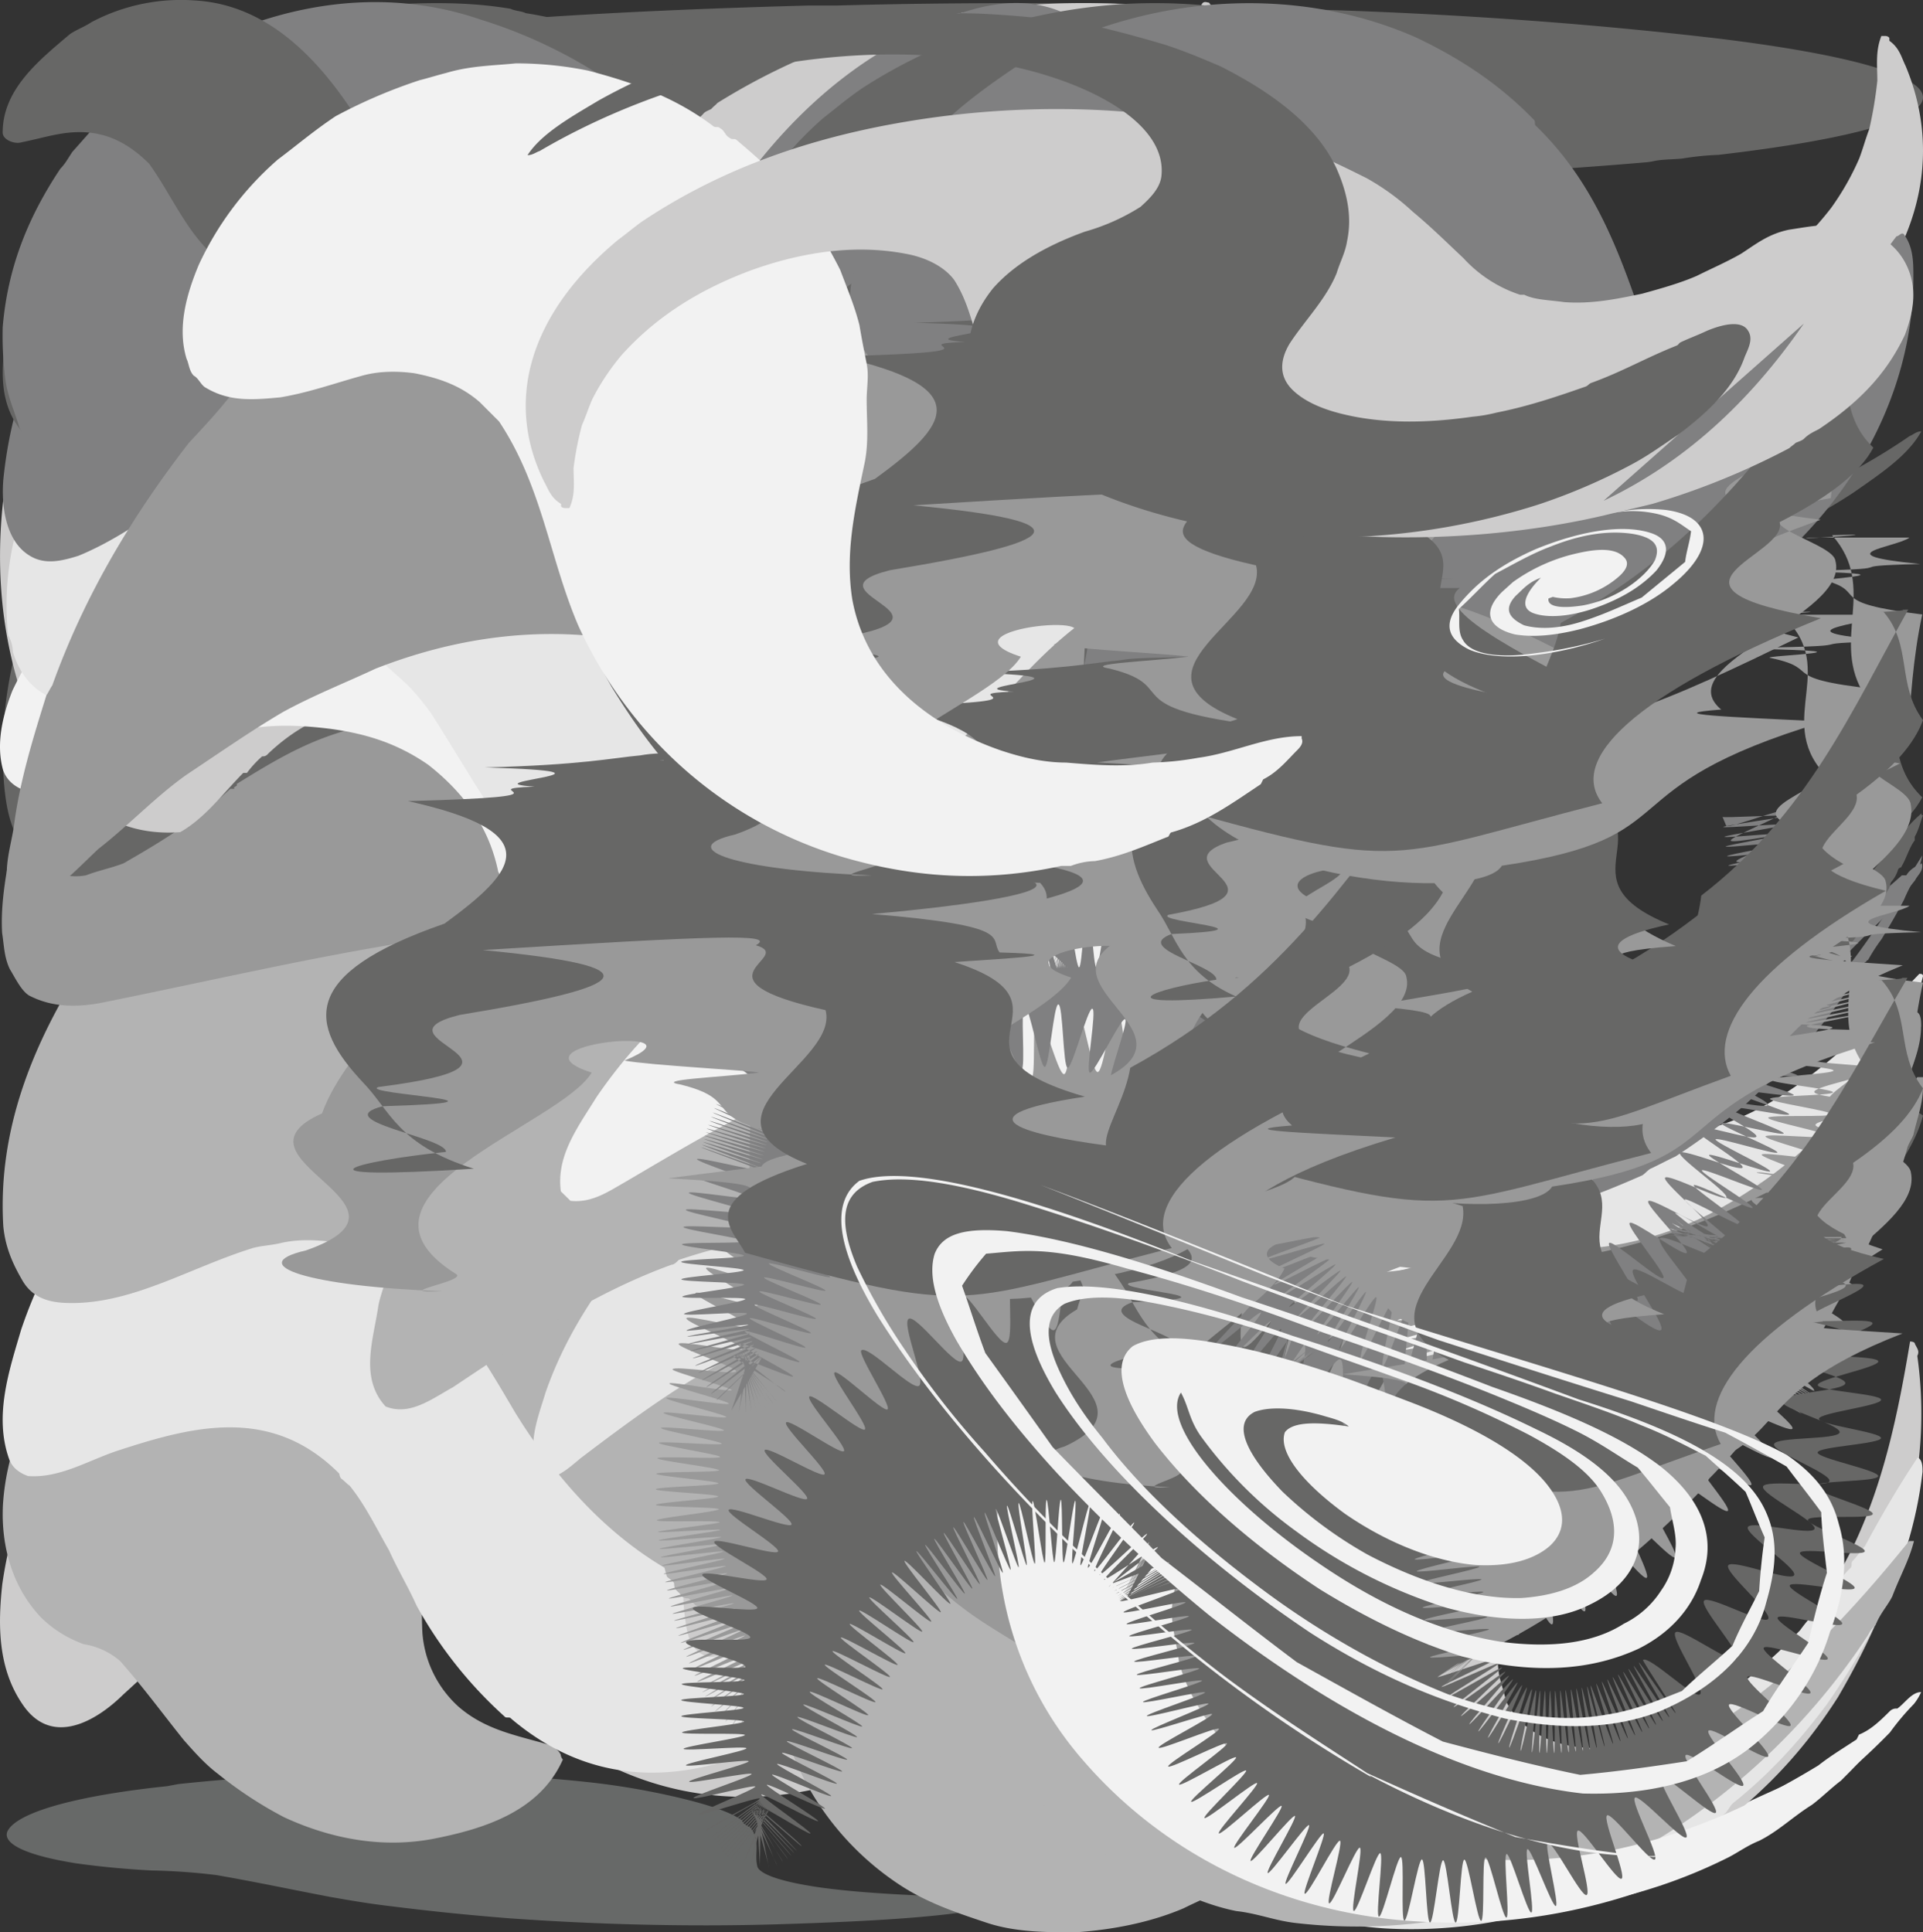 <svg id="Ebene_1" data-name="Ebene 1" xmlns="http://www.w3.org/2000/svg" viewBox="0 0 800.22 804.18"><rect x="0" y="0" width="800.22" height="804.18" fill="#333333" stroke="none"/><defs><style>.cls-1{fill:#676968;}.cls-2{fill:#676766;}.cls-3{fill:#cdcccc;}.cls-4{fill:#b3b3b3;}.cls-5{fill:#e6e6e6;}.cls-6{fill:#999;}.cls-7{fill:#f2f2f2;}.cls-8{fill:#808081;}</style></defs><title>grundTextur</title><path class="cls-1" d="M418.08,789.89c0,.28,1.59.55,1.59.55-17.44,6.09-60.25,8-96.71,9.13-38,1.11-76.1,0-111-2.49-17.44-1.38-33.3-3-49.15-5-9.52-1.1-17.44-2.49-25.37-3.87-15.85-3-30.12-6.09-47.56-9.13A258.25,258.25,0,0,0,63,777.16c-11.1-.55-22.2-1.66-31.71-3-20.61-3.32-30.13-8-28.54-13,3.17-7.75,27-14.94,66.59-19.09L74,741.2c53.91-5.81,118.91-6.64,172.82-.55a307.84,307.84,0,0,1,34.87,6.08c12.69,3,22.2,6.09,27,9.69,0,1.1,1.58,1.93,3.17,2.76,4.75,5.54,1.58,11.07,3.17,16.6,1.58,3.32,11.1,6.36,27,8.58,20.61,2.76,44.39,3.32,68.17,4.42a43,43,0,0,1,7.93,1.11Z" transform="translate(0.22 1.3)"/><path class="cls-2" d="M714.64,63.16a117.72,117.72,0,0,0-14.77,1.52c-3,.31-5.92.31-8.87.61s-3,.61-5.91.92Q600.83,73.52,490,75.05c-100.5.91-195.09-1.83-274.9-8.23-3-.31-3-.61-5.91-.92-44.34-3.35-73.9-7.62-97.55-12.19-5.91-1.22-8.87-2.13-14.78-3.35C64.35,42.13,61.39,33.29,85,24.75c5.91-1.82,14.78-3.35,20.69-5.18,14.78-3.05,35.47-5.48,56.16-8.23C209.19,6.16,268.3,2.81,336.29,1h11.82c65-1.83,133-.91,195.09,1.22,3,0,5.91.61,8.87.61,65,2.13,118.24,6.7,162.57,11.89,112.33,13.71,115.28,35.05,0,48.46Z" transform="translate(0.22 1.3)"/><path class="cls-3" d="M475.06,553c2.79,16-1.86,32-5.58,48-5.58,28-16.74,52-33.48,75-3.72,4-6.51,9-10.23,13a11.66,11.66,0,0,0-4.65,5c-.93,1-1.86,1-2.79,2s-.93,2-1.86,3c-1.86,2-3.72,2-5.58,4-.93,1-.93,2-1.86,3-12.09,10-23.25,18-36.27,25-1.86,1-4.65,1-6.51,3-1.86,1-4.65,1-6.51,2-.94,0-1.87,2-2.8,2-38.13,14-80,11-115.32-11-3.72-2-6.51-5-10.23-8-15.82-11-26-26-39.07-40-23.25-25-57.66-30-87.42-17C84.43,672,68.62,688,51,704c-11.16,11-29.76,22-41.85,4C-1.13,693-1.13,675,.73,658c6.51-45,27.9-82,64.17-109,21.39-16,43.72-25,68.83-26a199.56,199.56,0,0,1,48.36,3c26,5,47.43,15,69.76,31,23.25,18,38.13,40,55.8,62,6.51,7,11.16,14,19.53,18l.93,2c14.88,9,32.56,13,48.37,8h3.72c6.51-3,13.95-5,20.46-9a144.78,144.78,0,0,0,29.76-25c16.74-20,27-43,40-66,3.72-1,4.65,2,4.65,6Z" transform="translate(0.22 1.3)"/><path class="cls-4" d="M233.11,729a3.64,3.64,0,0,0,.89,2c-9.75,22-33.67,29-54,33-21.27,4-42.53,0-62-9a166.72,166.72,0,0,1-27.46-18c-5.32-4-9.75-9-14.18-14-8.86-11-16.83-22-26.58-33a30.27,30.27,0,0,0-15.06-7,48.65,48.65,0,0,1-17.72-11C5.42,660,.11,643,1,625c1.78-28,15.07-54,37.21-69l2.66-3c30.12-21,66.45-24,96.57-2,8,6,13.29,13,19.49,22,7.09,11,12.41,22,15.06,35a32.78,32.78,0,0,0,1.78,10c2.65,20,.88,40,1.77,60a46,46,0,0,0,15.06,31c11.52,10,24.81,12,38.09,16,1.78,1,3.55,2,4.43,4Z" transform="translate(0.22 1.3)"/><path class="cls-5" d="M415,574c-5,41-22.18,76-43.64,105-20,27-42.93,45-70.84,53-30.76,9-60.81,5-88-18-.71-1-2.14,0-2.86-1a176.94,176.94,0,0,1-36.49-46c-3.58-8-7.87-15-11.45-23-5.72-10-10-19-16.45-27-1.43-1-2.15-2-3.58-3a4,4,0,0,1-.72-2c-27.9-28-60.09-20-90.86-10-12.88,4-25,12-38.64,11-2.86-1-6.43-3-7.87-7-6.44-18,0-37,5-54,12.17-36,32.2-62,56.52-84,1.44-1,2.87-1,4.3-2,42.93-35,95.87-37,138.8,3,1.43,1,2.15,1,3.58,2,8.58,9,16.45,17,23.61,27,10.73,16,19.31,34,27.18,53,5.73,16,11.45,30,17.89,45l1.43,1c8.59,20,22.9,30,38.64,33,17.88,2,35.06-6,50.8-19l2.14-3c12.17-10,21.47-23,32.2-36,2.15-2,4.29-6,7.15-5,1.43,1,2.15,4,2.15,7Z" transform="translate(0.22 1.3)"/><path class="cls-4" d="M514.65,563a408.18,408.18,0,0,1-28.48,39A154.86,154.86,0,0,0,474,615c-5.69,5-10.58,11-16.27,15-4.07,2-7.33,5-10.58,8-2.44,1-4.89,3-7.33,5-25.22,15-51.26,26-78.93,28a154.9,154.9,0,0,1-56.15-7c-37.44-12-66.74-39-90.33-77-6.52-11-12.21-21-19.54-31-.81-1,0-2-.81-3-8.14-11-16.28-20-26.85-28a60,60,0,0,0-25.23-9c-8.14-1-16.28-2-25.23,0-4.07,1-7.32,1-11.39,2-26,8-49.64,23-75.68,23-7.33,0-15.47-1-20.35-9C5.22,525,2,518,1.15,509c-2.44-41,13-77,33.37-109,.81-1,2.44-2,3.25-3C63.82,359,98,334,138.68,324c1.63,0,2.44-2,4.07-2,41.51-9,81.38,1,117.19,29,1.62,1,3.25,1,4.07,2,3.25,4,7.32,6,10.58,9,26.85,26,45.57,58,57.77,96,6.51,21,10.58,43,17.09,64,2.44,8,4.89,15,9,22a141.69,141.69,0,0,0,13,19,61.66,61.66,0,0,0,15.46,12c18.71,10,39.06,11,58.59,5h3.26c7.32-3,14.64-5,22-9,5.69-3,11.39-7,17.09-10a194.64,194.64,0,0,0,17.09-13c5.69-6,11.39-10,17.9-15H526c1.63,12-7.32,20-11.39,30Z" transform="translate(0.22 1.3)"/><path class="cls-6" d="M799.18,426c0,9-4,17-6.4,25-.8,2-2.4,3-3.2,5-7.19,18-16.78,32-27.17,47-.8,1-2.4,4-4,5-32,42-67.94,76-110.31,97-.8,1-1.59,2-2.39,2-1.6,1-4,1-5.6,2-.8,1-1.6,2-2.4,2-4.79,2-9.59,3-14.38,5-.8,0-1.6,2-2.4,2-39.17,15-78.34,19-119.1,11-52-11-98.32-40-133.49-90A166.74,166.74,0,0,0,358,524a219.21,219.21,0,0,1-14.39-24c-12.79-25-24-49-40-70-11.19-15-25.58-25-40.77-32-.8,0-1.6-2-2.4-2-28-11-56.75-11-86.32-6C129.35,397,87,407,42.22,416c-10.39,2-20.78,2-30.37-3-3.2-2-5.6-7-8-11-2.39-5-2.39-10-3.19-15-.8-14,2.39-28,4.79-42a321.42,321.42,0,0,1,12-40c2.4-6,4.8-11,7.2-17,25.57-58,64.74-101,111.1-130,3.2-1,5.6-3,8.79-5,13.59-7,27.18-13,41.57-17,25.58-7,49.56-8,74.33-7,14.39,1,28,4,43.17,7,1.6,1,2.4,2,4,2,21.59,5,40,14,59.15,26,16.79,10,32.78,20,46.36,37,1.6,2,4.8,3,6.4,5,7.19,9,14.39,17,21.58,26,5.6,8,10.39,15,16,24,7.19,13,13.59,25,20,39,.8,2,.8,4,1.6,6,16,34,23.18,71,33.57,107,4,13,8,26,14.39,39,2.4,4,4,8,6.39,12l1.6,1c3.2,8,8.79,13,13.59,20a17.29,17.29,0,0,0,4,3,3.81,3.81,0,0,1,.8,2c2.39,3,5.59,4,8,7,28,23,59.95,26,91.92,19,52-11,91.92-48,134.29-86,3.19-3,6.39-7,10.39-5,1.6,1,1.6,4,1.6,6Z" transform="translate(0.22 1.3)"/><path class="cls-2" d="M800,463c-4.35,16-15.67,28-25.25,41-21.77,25-44.41,45-71.4,62-1.74,1-3.48,1-5.22,2-24.38,16-49.63,27-76.62,35-47,13-93.17,14-141.06,1-40.92-11-75.75-33-108.83-63-.87-1-.87-2-1.74-3-49.63-45-70.53-110-97.52-172a216.15,216.15,0,0,0-15.68-27,96.13,96.13,0,0,1-8.7-11c-3.49-3-7-7-10.45-10-21.77-18-47.89-23-73.14-20-10.45,2-20,4-30.47,8-13.06,5-24.38,12-35.7,19,.87,1-1.74,1-.87,2H95.61c-13.94,13-28.74,22-44.41,31-5.22,2-10.45,3-15.67,5-5.23,1-10.45,0-15.68-2-3.48-3-7.83-6-10.44-10-5.23-7-7-16-7.84-25C-1,298,4.18,271,13.76,246c23.51-63,67-115,121-144,3.48-1,6.09-3,9.57-5,43.54-22,89.69-25,137.57-14h4.36C342,97,389,127,423.86,179c.87,1,0,2,.87,3,28.73,40,40,90,40.92,139,0,27-1.74,54,1.74,82a242.56,242.56,0,0,0,6.1,24A163.81,163.81,0,0,0,490,460c11.32,16,23.51,28,39.18,38,10.45,6,20.9,11,31.35,16h2.61c74,27,152.37-2,215.93-45,7-1,13.93-12,20.9-6Z" transform="translate(0.22 1.3)"/><path class="cls-3" d="M510,21.51c7.15,35.51,4,72-3.17,108.49-4,22.68-9.54,44.38-19.07,65.09-.79,1,0,3-.79,3.95-15.89,37.48-36.54,67.06-64.34,92.71-3.18,2.95-7.15,4.93-10.33,7.89C364.68,339.09,309.08,347,255.86,327.25c-29.39-10.85-54.81-29.59-85-34.52-21.45-3-42.1,3-59.58,19.73a2.58,2.58,0,0,1-2.38,1,44.77,44.77,0,0,0-6.36,6.91H101c-8.73,8.87-15.88,18.74-26.21,24.65-13.5,1-27-2-38.92-11.83-7.94-6.91-14.3-15.78-19.86-25.64a40,40,0,0,1-3.18-8.88C-15,230.6,4.85,151.7,43,95.48c.79-1,2.38-2,3.18-3C68.4,59,97.79,38.28,130.35,26.45c39.72-13.81,81-9.87,116.77,20.71.8,1,2.38,1,3.18,1,33.36,23.67,59.57,54.25,89.76,84.82,12.71,11.84,26.21,18.74,41.3,20.71,28.6,2,54.81-16.76,72.29-45.37.79,0,1.58-1,1.58-1,3.18-5.92,6.36-10.85,9.54-17.75l1.59-1a193,193,0,0,0,15.09-35.51c4.76-15.78,9.53-32.54,15.09-48.32L499.72.8c.79-2,2.38-1,3.17-1a25.48,25.48,0,0,1,4.77,10.85c.79,3.94,2.38,6.9,2.38,10.84Z" transform="translate(0.22 1.3)"/><path class="cls-7" d="M577,502c1,2-2,4-3,5-24,26-55,41-88,53a222.13,222.13,0,0,1-37,9c-16,2-32,4-48,3-44-3-86-16-121-45-45-37-64-91-68-147l-3-15c0-1-2-3-2-4-4-19-15-33-29-44-13-9-26-13-41-15-16-2-31-2-46,3-23,7-43,19-67,24-9,1-20-1-23-10-3-11,0-23,4-33,11-23,26-41,47-57,16-12,33-20,51-27,6-2,12-3,18-5,4-1,8-1,12-2,6-1,11,0,17,0,12-2,24,0,37,2,6,1,12,3,18,4,35,10,66,28,90,55a195.71,195.71,0,0,1,20,30c2,4,3,7,5,11,6,14,8,29,10,44,1,10,0,19-1,29-4,26-14,51-7,78,8,30,30,53,57,67,62,32,133,15,193-13Z" transform="translate(0.22 1.3)"/><path class="cls-5" d="M547,335c0,6-3.94,11-7.88,15v2c-1,1-2,1-3,2a20.84,20.84,0,0,1-3.94,6c-9.85,10-18.72,19-30.54,28-74.88,57-176.35,61-250.24,2-1-1-1-2-2-3-31.53-24-48.28-57-69.95-91a106,106,0,0,0-8.87-11c-3.94-4-7.88-7-11.82-11a107.17,107.17,0,0,0-14.78-8c-3.94-2-8.87-2-12.81-4-3-1-6.89,0-9.85,0-24.63-3-45.32,12-67,22-9.86,5-18.72,8-29.56,6C15,288,8.09,280,5.14,270a14.67,14.67,0,0,0-2-7c-6.9-67,43.34-125,99.5-153a181.23,181.23,0,0,1,55.17-15c12.81-1,24.63,0,37.44,1,46.31,7,85.71,30,114.28,69,1,1,0,2,1,3,27.59,34,27.59,77,32.51,118,2,13,5.91,25,13.79,37l2,1c14.77,23,39.4,32,64,36,13.8,2,27.59,1,41.38-1,27.59-5,52.22-16,77.83-27,2,0,3.94,0,4.93,1v2Z" transform="translate(0.22 1.3)"/><path class="cls-8" d="M258,68c33.15,8,63.54,23,88.4,50A149.64,149.64,0,0,1,386,209c.92,23-4.6,44-2.76,67,1.84,13,2.76,25,6.44,38a197.41,197.41,0,0,0,9.21,25c11.05,22,23,42,42.36,57,.92,1,.92,2,1.85,3,16.57,13,32.23,25,50.64,32,.92,0,1.84,1,2.77,2,3.68,2,8.28,3,12,4,83.8,31,173.12,10,247.71-47h1.84c11.05-9,22.1-17,33.15-27h1.84c1.85-3,4.61-4,6.45-5,.92,3-1.84,5-2.76,7-5.53,7-10.13,13-16.58,19-7.36,7-13.81,14-21.18,21-15.65,12-29.47,24-46,34-8.29,5-16.58,9-24.86,14-10.13,4-19.34,9-29.47,13-28.55,10-56.17,17-85.64,19a303.5,303.5,0,0,1-79.2-7c-.92,0-2.76-2-3.68-2-58.94-15-109.58-49-142.73-106l-1.85-1c-19.33-33-30.39-66-40.51-103a67.86,67.86,0,0,0-5.53-18c-.92-3-2.76-7-2.76-11,0-1-1.84-1-1.84-2a109.7,109.7,0,0,0-27.63-46c-5.53-4-10.13-9-16.58-12-1.84-1-2.76-3-4.6-4-5.53-2-10.13-5-15.66-6-38.67-14-81-6-116.95,12-.92,0-.92,2-1.84,2-2.76,0-3.68,2-5.52,2-25.79,15-47,36-73.67,47-6.45,2-13.81,4-20.26,0-10.13-6-12-21-11-32,2.76-27,11.05-52,25.78-75,.92-2,.92-3,1.85-5C48.07,88,68.33,64,96,46c30.39-20,61.7-42,98.53-33,5.53,2,10.13,4,13.81,8,6.45,8,11,17,15.66,26,2.76,4,4.6,7,8.29,10,8.28,6,16.57,9,25.78,11Z" transform="translate(0.22 1.3)"/><path class="cls-2" d="M636,294.64c.9,1.82-.9,2.73-.9,3.63-1.79,1.82-2.68,4.54-4.48,6.36-36.73,42.66-84.21,68.08-138.86,79.88-7.16.9-14.33,2.72-21.5,3.63-36.73,3.63-71.67,0-106.61-11.8-.89,0-1.79-1.82-2.68-1.82-25.09-8.17-46.59-22.69-66.3-39.94-16.12-14.52-28.67-30.86-40.31-49.92-16.13-28.14-23.29-57.19-34.94-86.24-7.17-17.24-17.92-32.67-34-43.57-33.15-20.87-72.57-15.43-104.82,2.73a57.12,57.12,0,0,1-12.54,7.26c-17,10-38.53,24.51-58.24,14.52C-.94,167.56,0,152.13,2.65,136.7c4.48-20,13.44-36.31,24.19-53.56,10.75-15.43,22.39-27.23,35.83-39a48.73,48.73,0,0,0,8.06-6.35C100.3,17.79,129.86,3.27,163.9.54c16.13-.9,32.26-.9,48.38,1.82,1.79.91,4.48.91,6.27,1.81C247.22,8.71,271.41,19.6,295.6,35c2.69,1.81,5.37,4.53,8.06,6.35,25.09,19.06,42.11,42.66,52.86,70.8,10.75,30,11.64,61.73,8.06,94.4a129.66,129.66,0,0,0,0,37.22c1.79,11.8,6.27,21.79,12.54,32.68,3.59,4.54,6.27,9.08,9.86,13.61,9,9.08,17.91,17.25,28.66,23.6,7.17,3.64,13.44,7.27,20.61,10,8.06,2.72,16.13,4.54,25.08,7.26h4.48c46.59,9.08,90.49-1.81,131.7-20.88,11.64-5.44,23.29-11.8,35.83-17.24.9,0,2.69,0,2.69,1.81Z" transform="translate(0.22 1.3)"/><path class="cls-8" d="M442.9,92.89c1,27-8,53-22,77-1,1,0,3-1,4a227.74,227.74,0,0,1-43,50c-8,6-16,11-24,16a188.33,188.33,0,0,1-39,16c-23,7-47,7-71,3-17-3-32-9-47-16-17-9-33-19-50-28-22-10-47-10-70-3-23,1-46-5-61-24-2-4-5-7-7-11-2-7-5-13-6-21a147.69,147.69,0,0,1-1-21c2-24,10-45,24-66,2-2,3-4,5-7,9-10,17-20,28-28a188.41,188.41,0,0,1,46-25c31-11,64-13,96-2a204.33,204.33,0,0,1,78,45c2,1,3,2,5,3,9,9,18,16,27,25a106.27,106.27,0,0,1,11,9c1,1,3,1,4,2a3.49,3.49,0,0,0,1,2c14,9,29,14,46,12,20-4,35-16,51-28,4-2,8-5,12-4,8,3,8,13,8,20Z" transform="translate(0.22 1.3)"/><path class="cls-2" d="M212.89,72.89v4c-5,11-11,20-20,28-20,16-44,24-70,18-12-3-21-8-31-15-14-11-20-27-30-41-7-7-15-12-25-13s-18,2-28,4c-3,1-8-1-8-4,0-18,15-30,28-41,3-2,6-3,9-5a79.62,79.62,0,0,1,43-9c35,2,58,32,74,60,11,11,27,12,42,9,5-1,9-3,14-2,2,1,2,4,2,7Z" transform="translate(0.22 1.3)"/><path class="cls-7" d="M780.83,720.8c1,0,1,0,1,1-5,7-10,12-16,18-4,3-8,7-12,10-8,5-14,11-22,15-5,2-9,5-13,7-24,12-49,19-76,22a267,267,0,0,1-40,0,340.2,340.2,0,0,1-34-7c-23-7-43-18-62-33-1-1-2-3-3-4-14-10-22-23-31-37-7-11-10-21-14-33-5-20-7-40-2-60v-4c6-22,14-41,23-61,3-9,5-19,2-28a30.51,30.51,0,0,0-10-13c-2-1-3-1-5-3-5-3-11-4-17-6-3-1-6,0-8,0-34-2-63,17-95,28-7,2-17,4-21-5,0-31,24-55,46-73,44-36,99-49,154-36,1,1,2,2,3,2,62,15,111,73,107,137-1,16-5,31-13,45-14,26-39,39-64,56-1,1-1,2-3,3a3.54,3.54,0,0,1-3,3c-3,5-6,10-7,16-2,8,0,15,1,22,4,13,12,24,23,33,22,18,47,26,74,28a187.81,187.81,0,0,0,58-6,172.33,172.33,0,0,0,21-7c10-5,20-9,30-14,9-6,18-13,28-16Z" transform="translate(0.22 1.3)"/><path class="cls-3" d="M797.63,563a172.72,172.72,0,0,1-3,64v4c-6,27-16,50-30,74-16,25-34,43-58,60-2,1-3,1-5,2-33,23-70,30-108,26a126.16,126.16,0,0,1-64-27,109,109,0,0,1-33-44,126.62,126.62,0,0,1-6-28c-2-19,2-37,2-55-1-5-1-11-3-16-3-7-7-13-14-18-35-23-74-9-105,13a3.49,3.49,0,0,0-1,2c-1,1-3,1-4,2-9,8-17,15-25,24-1,2-3,4-4,6-11,12-20,24-34,34-3,1-6,3-9,2-5-2-7-6-8-11-5-26,3-50,13-73,14-31,35-55,63-76,25-18,52-29,82-33,52-6,105,12,142,51,23,25,35,55,38,88,2,21-3,41,0,62,1,4,2,7,3,11,6,12,19,18,32,19,28,2,54-12,74-31,16-15,28-32,38-52,13-27,19-56,24-86,0,0,2,0,2,1,1,2,2,3,1,5Z" transform="translate(0.22 1.3)"/><path class="cls-4" d="M524.32,767.89l1,1c-6,13-21,18-33,24-14,6-30,9-45,10-12,0-25,0-37-4s-24-8-35-15a118.06,118.06,0,0,1-40-43c-9-17-13-34-17-53-2-7-3-15-11-16a120.9,120.9,0,0,0-18-5l-3-3a3.67,3.67,0,0,1-3-1c-1-2-3-2-3-5,0-1-2-2-3-3-3-10-4-20,0-29v-3c14-35,46-60,83-66,43-7,90,12,109,52,1,2,2,5,3,7,10,24,8,51-3,74-7,14-16,25-26,37-5,6-7,14-5,21,3,9,11,14,19,18,21,8,42,5,64,2,1-1,2,0,3,0Z" transform="translate(0.22 1.3)"/><path class="cls-5" d="M799.8,611.26c-4,35-19,67-40,97-12,16-24,29-39,41-1,1-2,3-3,4-41,33-90,51-142,48-42-3-82-20-111-53-4-5-7-10-11-15a120.35,120.35,0,0,1-11-23c-3-7-6-13-7-20a195.44,195.44,0,0,1-1-54c4-25,14-54-7-74-18-16-42-17-64-16-47,3-85,31-122,59-5,4-14,13-18,5-5-10,0-22,3-32,8-23,21-43,37-62,39-45,91-74,150-79,23-1,45-1,67,5,11,3,21,6,31,11,23,11,42,26,59,44,1,1,0,2,1,3,37,41,45,97,31,150a58.53,58.53,0,0,0-2,13c0,2-2,3-2,5,0,4-1,8-2,12-1,12,0,26,9,35,22,21,54,16,80,6,4-2,7-4,11-5,16-7,30-18,43-30l9-9c5-7,11-12,16-19,1-3,3-5,5-7,1-1,0-2,1-3,2-2,3-4,5-6,7-13,14-25,22-37,2,1,2,4,2,6Z" transform="translate(0.22 1.3)"/><path class="cls-4" d="M777.24,679.05c-51,78-142,131-238,120-9-1-16-4-25-5-15-3-28-10-42-17-16-7-30-19-43-32-38-39-52-91-41-145v-7c3-15,5-29,1-44-5-16-18-26-33-31-25-8-50-3-74,5-1,1-2,2-3,2-33,12-61,31-91,51-9,5-18,12-28,8-11-12-5-28-3-42,1-5,3-10,5-15a68.9,68.9,0,0,0,3-8c24-52,64-94,116-119,2-1,4-3,6-4,18-9,37-14,57-19,24-5,47-5,71-3a209.24,209.24,0,0,1,80,26c4,2,7,5,11,7,2,2,4,3,6,5,1,1,2,0,3,1,14,11,26,22,37,36,1,1,0,2,1,3,16,19,25,41,32,64v4c6,23,6,45,2,69-6,31-20,56-32,84-9,21-3,46,18,58,40,23,88,14,127-8,2-1,4-1,6-2,36-21,62-49,88-81h2c-2,8-6,15-9,23-2,4-5,7-7,12a13.8,13.8,0,0,0-3,4Z" transform="translate(0.22 1.3)"/><path class="cls-6" d="M800,451c0,7-2.4,13-4,20-.81,2-1.61,3-2.41,5-4.8,18-13.61,34-20.82,51,0,0-.8,1-1.61,1l-2.4,6c-4.8,7-8,14-12,21-14.42,22-28,41-45.66,59-.8,1-.8,2-1.6,3-64.08,68-145.78,106-230.69,86H474c-17.63-5-34.45-10-50.47-20-9.61-6-18.42-11-28-19-16-13-28.84-28-41.65-45-10.41-15-18.42-31-25.63-48-4.81-12-8-25-11.22-38-6.41-30-6.41-59-3.2-89,4-39,23.23-77,12.81-116-11.21-45-50.46-62-84.9-65-28.84-2-57.67,3-85.71,14-12.81,6-25.63,11-38.44,18-13.62,8-26.44,17-40,26-12.82,9-24,21-36.85,31-9.61,9-17.62,18-28.84,23-2.4,1-4.8,0-6.4-2-5.61-9-1.61-20,0-30,2.4-19,8-37,13.61-55,.8-1,1.61-3,2.41-4,13.61-38,33.64-71,56.87-101,5.6-6,11.21-12,16.82-19,42.45-46,91.31-74,146.58-85a224.37,224.37,0,0,1,81.7,0c4.81,1,8.81,2,13.62,3,1.6,0,2.4,2,4,2,12.82,2,24,7,36.05,13,7.21,3,14.41,5,20.82,11,1.6,1,3.21,1,4.81,2,12.81,9,24,16,36,27a163.37,163.37,0,0,0,13.62,13c.8,1,.8,2,1.6,3,56.87,59,87.31,150,71.29,243v4l-2.4,9v4c-7.21,34-20,63-31.24,94-6.41,18-11.22,37-7.21,58,3.2,18,12.82,31,24.83,41l.8,2c68.89,49,152.19,11,208.26-50,.8-1,1.6,0,2.4-1,26.43-29,47.26-60,68.09-97a144.29,144.29,0,0,1,8.81-13H800v4Z" transform="translate(0.22 1.3)"/><path class="cls-2" d="M800,337.94c-1.15,3-1.72,6-3.44,9v1.5c-2.29,3-3.43,7.51-5.72,11.27-.57,0-1.15.75-1.15.75a13.9,13.9,0,0,1-2.86,5.26c-.57.75-.57,2.25-1.15,3a240.29,240.29,0,0,1-14.31,21c-8,9.77-14.89,19.53-24,27.8-.57.75-.57,1.5-1.14,2.25-17.76,17.28-34.93,30.06-55,40.57-4.58,2.26-9.73,4.51-14.31,6.77-47.53,19.53-99.06,17.28-143.72-12.78-31.5-21.78-56.69-54.09-71-96.92-1.72-6-3.43-11.27-5.15-17.28-5.73-24-7.44-48.83-5.73-74.38,2.29-29.3,10.88-54.84,15.46-84.14,2.29-12.78,2.87-27-4-38.32a3.3,3.3,0,0,0-.58-2.25c-2.29-3-4.58-5.26-6.3-8.27h-1.14c-7.45-8.26-16-11.27-25.2-12-23.47-3.76-45.8,5.26-65.85,21h-1.14l-1.72,2.25h-1.14c-14.32,12.77-25.77,25.55-38.37,40.57-7.44,9.77-14.31,18.78-22.33,27.8-.57.75-1.15,0-1.72.75-4,4.51-8.59,9.77-14.31,8.27-2.29-.76-4-3.76-4.58-7.52-3.44-25.54,4-48.83,11.45-71.37,7.44-21,17.75-39.07,29.2-57.1C352.22,36.66,396.89,5.86,446.13.6c32.07-3,64.13,5.26,92.76,25.54,30.92,21.79,55,55.6,66.42,98.43,9.74,35.31,8.59,74.38-4.58,108.19-6.87,18-17.17,30.8-28.63,44.32-1.14.75-1.71,1.51-2.86,2.26a25.07,25.07,0,0,1-5.73,6c-1.14.75-1.14,2.25-2.29,3s-2.29,2.26-3.43,3c-3.44,4.51-7.45,8.26-9.74,13.52l-1.14.75c-3.44,7.52-6.87,15-8,24.05A119.84,119.84,0,0,0,540,354.47a43,43,0,0,1,1.71,5.26c10.88,39.82,40.09,62.36,71,72.12h2.29c52.68,14.28,102.49-8.26,144.29-50.33.58-.76,1.15,0,1.72-.76,7.45-8.26,14.89-15.77,21.76-24,5.16-6.76,10.31-14.27,16.61-19.53,0,.75,0,.75.57.75Z" transform="translate(0.22 1.3)"/><path class="cls-3" d="M792.68,25.93c15.87,37.73,5.85,78.39-29.23,112.69-3.34,2.94-5.84,5.39-9.18,8.33C727.54,168,695,184.19,653.21,193c-48.43,10.29-101.88,9.31-147.82-6.37l-2.5-1.47c-14.2-4.41-25.06-10.78-36.75-17.64a97.57,97.57,0,0,1-18.37-15.68c-7.52-7.35-13.36-14.21-20-21.56a53.1,53.1,0,0,0-22.55-17.15h-1.67c-4.18-2.45-10-2.45-15.87-3.43-10.86-1-20.88,1.47-30.9,3.92-7.52,2.45-15,4.9-21.71,8.33-5.85,3.43-11.7,6.37-17.54,10.29-5.85,4.41-10.86,9.31-19.21,11.27-8.35,1.47-18.37,3.92-26.73.49h-1.67l-2.5-1.47h-1.67c-7.52-4.41-11.69-9.8-14.2-16.17-4.17-10.78-2.5-21.07.84-31.85,6.68-16.66,16.7-30.37,34.24-44.09,2.5-1.47,4.17-2.45,5.84-4.41.84-1,2.51-1.47,3.34-2,.84-1,1.67-1.47,2.51-2.45a271.42,271.42,0,0,1,54.28-26c6.68-2,12.53-3.43,19.21-5.39C434.41-6.9,512.91-3,564.69,25.44l7.51,4.41c5.85,3.92,10.86,7.35,14.2,11.76l1.67.49c2.51,2.45,4.18,4.9,7.52,7.35,4.17,3.43,5,7.35,9.19,10.78,1.67,1.47,1.67,3.43,3.34,4.9a129.85,129.85,0,0,1,9.18,17.14c5,12.74,5.85,25.48,12.53,37.73,3.34,5.39,10,10.29,19.21,12.25,21.71,4.9,43.42,0,61.8-7.84,23.38-10.29,39.25-24,50.94-39.2a110.45,110.45,0,0,0,11.69-20.57c1.67-4.41,2.51-7.84,4.18-12.25A169,169,0,0,0,781,32.3c0-6.37-.84-12.25,1.67-18.62h1.67c.84,0,1.67.49,1.67,1v1c4.18,2.94,5,6.86,6.68,10.29Z" transform="translate(0.22 1.3)"/><path class="cls-7" d="M799.18,703a21.83,21.83,0,0,1-3,4.91,103.66,103.66,0,0,0-9.93,11.8c-51.63,53.09-123.12,83.57-196.6,78.66-52.62-3-103.26-25.57-139-66.86-25.81-29.5-37.73-66.86-35.74-105.2,3-39.33,25.81-70.79,50.64-101.27,6.95-8.85,10.92-19.67,9.92-31.46-2-12.79-8.93-25.57-20.85-32.45l-1-2c-33.76-23.59-75.46-23.59-112.2-10.81-28.79,10.81-54.61,26.54-81.42,42.28-6.95,3.93-13.9,8.84-22.83,7.86l-4-3.93c-2-14.75,6.95-26.55,14.9-39.33,16.88-24.58,36.73-43.26,62.55-58,23.83-13.76,46.67-22.61,73.48-27.53,16.88-2.95,33.76-2.95,50.64-2a239.45,239.45,0,0,1,52.62,11.8c20.85,7.86,39.72,17.69,56.6,32.44,6,5.9,12.9,10.82,17.87,17.7,6,7.86,11.91,14.75,16.88,23.59,1,1,0,3,1,3.94,10.92,16.71,14.89,35.39,16.88,54.07,2,20.65-3,41.3-12.91,60-14.89,26.54-40.71,40.31-67.52,53.09-7.94,3.93-14.89,8.85-19.85,16.71-6,8.85-7.95,17.7-8.94,27.53,0,7.87,2,13.77,3,21.63,3,11.8,8.93,20.65,15.89,30.48,30.78,39.33,80.42,53.1,128.08,52.11,43.69-1,83.41-15.73,122.13-39.33,5-3.93,9.93-6.88,15.89-10.81l1-2c5-2,8.94-5.9,12.91-9.83a3.67,3.67,0,0,1,3-1c3-2,6-6.88,9.93-6.88Z" transform="translate(0.22 1.3)"/><path class="cls-5" d="M800,405c-.77,3-1.53,6-3.07,8v2c-21.46,43-51.35,71-85.84,89-48.29,24-105,20-147.17-24-2.3-2-4.6-3-6.14-5-6.89-9-13-17-19.16-27a31.51,31.51,0,0,0-3.83-7c-20.7-39-24.53-82-18.4-127,1.54-10,1.54-18,3.07-28,.77-6-.77-11-1.53-17-2.3-11-9.2-19-16.87-22-38.32-13-68.22,25-95.81,55-1.53,1-3.83,3-5.37,4l-2.29,3c-3.07,2-6.9,5-10.74,4-4.59-2-6.13-8-6.89-13-1.54-32,9.19-61,23.76-88,17.63-33,39.86-55,65.92-71,38.32-23,83.55-25,121.87-1,.77,0,.77,2,1.53,2,31.43,19,56,55,65.16,100v4c5.36,25,2.3,51-4.6,75-6.9,22-19.16,39-31.43,57-1.53,3-3.07,5-3.83,8l-1.53,1c-1.54,5-3.84,10-4.6,15-.77,11,0,21,4.6,31l1.53,1c18.39,35,50.59,40,79.71,37,39.1-5,69.76-35,100.42-67,.76,0,1.53,0,1.53,1Z" transform="translate(0.22 1.3)"/><path class="cls-8" d="M497.89,53.59C504.78,58.81,511.67,64,518.55,71c2.51,2.61,4.39,5.22,6.89,7.83,13.15,16.53,23.17,34.81,28.18,58.3,8.14,34.81,1.88,77.45-22.54,96.59-.63.87-1.88,0-2.51.87-4.38,4.35-8.76,7-13.15,9.58l-1.87,2.61C476.6,278.1,474.73,346,494.76,393.84c13.78,32.2,32.56,55.69,56.35,71.36,41.95,27,88.91,27,132.74,7,30.06-13.92,55.1-35.68,79.52-64.4,13.78-16.53,25-34.8,36.32-53.08-1.26,7-5,12.18-7.52,18.28-3.13,6.09-6.26,11.31-9.39,16.53a74.3,74.3,0,0,0-5.63,8.7c-.63,0-.63.87-1.26.87-14.4,24.37-31.3,42.64-50.71,60.05A294.66,294.66,0,0,1,697,480c-3.76,1.74-6.89,3.48-10.64,5.22-1.26.87-1.88,1.74-3.13,2.61-13.78,6.09-26.93,11.32-41.33,14.8a158,158,0,0,1-34.44,3.48c-6.26-.87-11.89-.87-18.15-1.74a250.27,250.27,0,0,1-24.42-6.09c-26.93-9.58-50.09-26.11-70.75-51.35-3.13-3.48-5-7.83-8.14-11.31l-11.27-18.27c-.63-.87,0-1.74-.63-2.61-13.15-24.37-20.66-51.35-24.42-80.93-.63-7-.63-13.93-1.25-20.89a132.47,132.47,0,0,1,1.25-27c.63-1.74.63-4.36,1.25-6.1v-4.35c1.26-5.22,1.88-11.31,3.13-16.53,1.88-8.7,4.39-16.53,6.89-25.24l5.64-15.66c2.5-6.09,5.63-13.05,8.14-19.14,6.88-17.41,13.14-37.42,7.51-57.44-3.76-12.18-10-23.49-18.78-29.59l-1.88-2.61a77.49,77.49,0,0,0-36.94-14.79c-11.9-.87-23.8.87-35.69,4.35-20.67,7-38.2,18.28-55.73,35.68-20,20.89-35.69,42.64-53.22,66.14-5.63,6.09-10,16.53-18.16,14.79-2.5-.87-3.13-5.22-3.13-7.83,0-40,15.66-75.71,33.81-107.91C314.44,62.29,340.73,34.45,372,17c26.3-14.79,58.23-27.84,84.53-3.48,8.14,7,12.52,19.15,21.29,26.11,6.88,5.22,13.15,10.44,20,13.92Z" transform="translate(0.22 1.3)"/><path class="cls-2" d="M799.31,178.2C793.8,188.32,782.08,196,771,203.75a221.6,221.6,0,0,1-27.57,15.43c-19.31,9.15-38.62,14.94-60,19.76a261.73,261.73,0,0,1-64.12,5.3c-16.55-1-33.1-2.89-49-6.75-8.27-2.41-15.85-4.82-24.13-7.71a225.16,225.16,0,0,1-22.06-10.12c-22.06-13-38.61-28.45-46.2-47.73-4.13-11.09-6.2-22.18-4.13-33.75.69-5.3,2.75-9.64,4.13-14.94,4.14-12,12.41-21.7,18.62-32.78,3.45-6.75,4.83-14.47-.69-21.22-4.83-5.78-12.41-9.64-21.37-12-15.86-4.34-33.1-3.85-50.34-1a52.61,52.61,0,0,0-9.65,1.93c-12.41,2.89-23.44,7.23-35.16,12-1.38.48-1.38,1.44-2.76,1.93-12.41,5.3-21.37,11.57-33.79,17.35-.68.48-.68,1-1.37,1.45-3.45,1.93-6.9,3.37-10.35,5.3-4.82,2.41-13.79,5.79-16.54,0-2.07-3.86,0-8.19,1.37-12,4.14-14,13.79-25.07,26.21-36.16,6.2-4.82,11.72-9.64,18.61-14A218.75,218.75,0,0,1,398,15.25,241.17,241.17,0,0,1,468.36.31c37.92-1.93,74.47,5.3,106.18,21.21.69.48.69,1,1.38,1.44,15.17,7.23,24.82,16.39,34.47,27,.69.48,0,1.45.69,1.93,8.28,9.64,11.73,20.25,13.1,31.33.69,11.58-2.75,22.66-9.65,32.79-8.27,11.09-20.68,19.76-36.54,26.51a77.89,77.89,0,0,0-22.06,11.57c-4.14,4.34-7.59,8.68-8.28,14-2.76,26,31,45.32,63.43,52.55,66.88,14.46,135.14-7.23,183.41-40.49,1.38-.49,2.76-1.93,4.82-1.93Z" transform="translate(0.22 1.3)"/><path class="cls-8" d="M796,114.12c0,78.28-68,153-157,162-49,4.5-101-11.7-129-51.29l-3-2.7a87.06,87.06,0,0,1-11-18c-6-10.8-9-22.5-15-33.3v-2.7c-6-11.69-16-22.49-31-24.29-8-.9-15,.9-23,2.7-20,5.4-42,12.6-62,4.5-22-20.7-8-52.19,5-74.69l3-2.7c12-19.79,29-33.29,49-46.78,6-3.6,13-6.3,19-9.9,46-20.7,101-23.4,148-2.7,19,9,35,19.79,49,34.19,1,.9,0,1.8,1,2.7,27,26.09,37,59.39,48,91.78,3,8.1,7,15.3,15,20.7h2c2,2.69,4,1.8,7,2.69,12,1.8,21-3.59,30-9,10-6.3,16-14.4,24-22.5,10-12.6,14-25.19,24-37.79,1,0,2-1.8,3-.9,4,5.4,4,11.7,4,18Z" transform="translate(0.22 1.3)"/><path class="cls-6" d="M753.52,356c.34.58-21.85,14.15-21.52,14.73s23.32-11.59,23.64-11-22.13,13.7-21.81,14.29,23.56-11.08,23.87-10.49-22.44,13.19-22.13,13.79,23.82-10.52,24.12-9.92S736.93,380,737.22,380.59s24.08-9.91,24.36-9.3-23.08,12-22.81,12.63,24.35-9.23,24.61-8.61-23.42,11.34-23.17,12,24.62-8.49,24.86-7.87S741.3,390,741.54,390.63s24.88-7.69,25.1-7.05-24.11,9.8-23.89,10.44,25.13-6.83,25.33-6.19-24.44,8.93-24.25,9.58,25.36-5.9,25.54-5.25-24.76,8-24.6,8.65,25.58-4.91,25.73-4.25-25.11,6.77-25,7.43c0,.07,25.46-5.15,25.48-5.08s-24.89,7.34-24.87,7.41,24.13-9.63,24.16-9.56S747,408.24,747,408.31s22.91-12.28,23-12.22-22.37,13.24-22.34,13.3,22.22-13.51,22.25-13.45-21.84,14.11-21.8,14.17,21.84-14.1,21.88-14-21.59,14.48-21.55,14.54,21.72-14.29,21.76-14.23-21.58,14.49-21.54,14.55,21.83-14.11,21.87-14.05S748.66,411,748.7,411.07s22.21-13.52,22.25-13.46-22.37,13.25-22.33,13.31,22.93-12.25,23-12.18-23.34,11.43-23.31,11.49,24.16-9.56,24.18-9.5-24.9,7.27-24.89,7.34,25.61-4.38,25.61-4.31c.05.29-25.57,4.65-25.52,4.94s25.65-4.25,25.71-4-25.37,5.71-25.31,6,25.55-4.84,25.61-4.56-25.25,6.23-25.19,6.51,25.47-5.28,25.53-5-25.16,6.59-25.09,6.87,25.4-5.57,25.47-5.28-25.1,6.79-25,7.08,25.37-5.72,25.44-5.43-25.08,6.87-25,7.15,25.37-5.71,25.44-5.43-25.1,6.8-25,7.08,25.41-5.57,25.47-5.28-25.15,6.58-25.09,6.87,25.47-5.29,25.53-5-25.25,6.23-25.18,6.51,25.55-4.84,25.61-4.55-25.37,5.71-25.31,6,25.66-4.25,25.71-4-25.5,5.11-25.45,5.39c.41,2.4,26.47.68,26.82,3.07S753.2,437,753.49,439.4s26.4,2.06,26.62,4.46-25.5,6.87-25.35,9.27,26.24,3.52,26.33,5.93-25.85,5.4-25.83,7.81,26,5.05,25.93,7.46-26.12,3.83-26.26,6.24,25.64,6.64,25.43,9.05-26.31,2.18-26.59,4.58,25.16,8.26,24.8,10.65-26.4.47-26.84,2.85,24.56,9.89,24,12.25-26.38-1.28-27,1.06,23.85,11.51,23.18,13.83-26.23-3-27-.74,23,13.07,22.2,15.35-26-4.79-26.87-2.54,22.11,14.57,21.13,16.78-25.59-6.49-26.64-4.3,21.07,16.06,19.94,18.21c-.09.14-22.62-12.81-22.71-12.67s21.88,14,21.79,14.18S731.38,566,731.29,566.18s22.37,13.26,22.29,13.41-22.89-12.35-23-12.21,22.73,12.63,22.66,12.77S730.1,568.35,730,568.5s23,12.18,22.9,12.33-23.35-11.46-23.42-11.31,23.09,12,23,12.1-23.4-11.35-23.47-11.2,23.09,12,23,12.1-23.34-11.46-23.42-11.32,23,12.19,22.9,12.34-23.17-11.81-23.24-11.67S751,584.51,751,584.65s-22.87-12.36-23-12.22,22.36,13.26,22.28,13.41-22.47-13.08-22.56-12.94,21.89,14,21.8,14.18-22.29-13.4-22.38-13.26c-1.17,2,19.75,17.57,18.53,19.48s-24.17-10.5-25.45-8.63,18.63,18.75,17.29,20.58-23.45-12-24.85-10.25,17.35,19.94,15.89,21.68S706,603.07,704.46,604.75s15.92,21.1,14.34,22.74-21.54-15.19-23.18-13.61,14.35,22.2,12.65,23.71-20.35-16.73-22.11-15.28S698.8,645.52,697,646.9,678,628.67,676.12,630s10.81,24.12,8.9,25.36-17.54-19.66-19.5-18.5,8.9,24.89,6.89,26-15.94-21-18-20,6.91,25.51,4.83,26.44S645,647.13,642.89,648s4.91,26,2.76,26.73-12.5-23.19-14.68-22.51,2.8,26.3.59,26.9c-2.42.6-10.63-24.19-13-23.71s-.49,26.52-2.93,26.87-8-25.15-10.49-24.92-3.18,26.34-5.65,26.44-5.39-25.84-7.86-25.86-5.9,25.86-8.37,25.7-2.64-26.26-5.1-26.55-8.61,25.09-11.05,24.67.19-26.39-2.23-26.94-11.26,24-13.65,23.34,3.06-26.22.71-27-13.81,22.64-16.11,21.7,5.91-25.72,3.67-26.78-16.22,21-18.41,19.8,8.72-24.91,6.6-26.22-18.43,19.08-20.47,17.66,11.4-23.8,9.43-25.33-20.39,16.95-22.27,15.31,13.91-22.42,12.12-24.16-22.09,14.67-23.79,12.84,16.28-20.75,14.68-22.66c-.7-.89-21.83,14.26-22.52,13.35s19.56-17.27,18.89-18.19-22.46,13.3-23.12,12.37,20-16.81,19.32-17.74-22.64,13-23.28,12.07,20-16.77,19.35-17.7-22.52,13.19-23.18,12.26,19.69-17.15,19-18.06-22.1,13.86-22.8,13,18.94-18,18.23-18.85-21.29,15-22,14.2,17.65-19.25,16.87-20.07-19.93,16.78-20.76,16S467,575,466.1,574.22s-17.82,19-18.74,18.32,12.7-22.83,11.74-23.43S444.34,590.55,443.33,590s8.79-24.6,7.73-25-10.8,23.67-11.9,23.34,4.28-25.77,3.15-26-6.71,25.18-7.86,25c-1.39-.23.08-26.22-1.28-26.33s-3.71,25.8-5.08,25.81S424,561,422.59,561.14s.85,26.05-.51,26.3-8.55-24.75-9.89-24.38,5.26,25.54,4,26-12.43-23-13.69-22.46,9.05,24.46,7.83,25.12-15.49-21.1-16.67-20.36,12.05,23.15,10.91,24S386.79,576.09,385.69,577,400,598.8,398.92,599.7s-19.36-17.6-20.38-16.65,15.94,20.69,14.95,21.67S373,588.46,372,589.47s17.13,19.73,16.2,20.76S366.93,595,366,596.08s18,19,17.07,20-21.82-14.42-22.7-13.35S378.9,621.25,378,622.33s-22.27-13.75-23.12-12.67c-.47.66,20,16.68,19.57,17.34s-22.21-13.62-22.67-13,20.42,16.17,20,16.84S349.41,617.51,349,618.19s20.62,15.9,20.17,16.58-22.55-13.06-23-12.38S367,638,366.56,638.67s-22.76-12.69-23.2-12,21.14,15.23,20.71,15.92-23-12.27-23.41-11.58,21.42,14.82,21,15.52-23.23-11.8-23.64-11.09,21.74,14.35,21.33,15.06-23.49-11.27-23.88-10.56,22.06,13.84,21.68,14.56-23.76-10.71-24.13-10,22.4,13.29,22,14-24-10.09-24.38-9.36,22.74,12.69,22.4,13.43-24.29-9.44-24.62-8.7,23.18,11.83,22.85,12.57-24.62-8.39-24.86-7.77,23.79,10.57,23.55,11.19-24.74-8.1-25-7.48S348.8,673,348.57,673.6s-24.75-8.09-25-7.47,23.79,10.57,23.56,11.19-24.75-8.1-25-7.48S346,680.41,345.71,681s-24.75-8.1-25-7.48,23.79,10.58,23.55,11.19-24.74-8.09-25-7.47,23.79,10.57,23.55,11.19-24.74-8.1-25-7.48,23.79,10.57,23.55,11.19-24.74-8.09-25-7.47,23.79,10.57,23.55,11.19-24.74-8.1-25-7.48S338.8,699,338.57,699.6s-24.75-8.09-25-7.47,23.79,10.57,23.56,11.19-24.63-8.38-24.87-7.76c-.1.19,23.39,11.28,23.29,11.47s-23.23-11.69-23.33-11.49,22.62,12.83,22.51,13S312,696,311.86,696.2s22,13.84,21.9,14-22.08-13.73-22.2-13.55,21.12,15.18,21,15.35-21-15.29-21.15-15.12S331.15,713.82,331,714s-19.38-17.31-19.53-17.16,17.62,19.11,17.46,19.26-16.81-19.81-17-19.68,14.31,21.69,14.13,21.8-12.81-22.57-13-22.47S322.46,720,322.25,720s-7.12-24.94-7.33-24.9,3,25.79,2.75,25.8S317.22,695,317,695s-3.59,25.72-3.81,25.68,5.62-25.34,5.4-25.41-8.52,24.56-8.72,24.48,8.67-24.5,8.4-24.6-10.83,23.64-11.09,23.52,11.15-23.47,10.9-23.61-13.54,22.2-13.78,22.05,13.85-22,13.62-22.15-16.05,20.46-16.27,20.28S317.91,695,317.7,694.76s-18.18,18.6-18.38,18.4,18.26-18.5,18.06-18.71S297.52,711.23,297.33,711,317.14,694.18,317,694s-21.13,15.17-21.3,14.93,20.95-15.38,20.79-15.63-22,13.81-22.2,13.56,21.78-14.2,21.63-14.45-22.68,12.73-22.82,12.48,22.34-13.3,22.2-13.55S292.16,703.22,292,703s22.72-12.65,22.59-12.9-23.38,11.38-23.51,11.12,23.1-11.9,23-12.16c-.18-.42-24,10-24.2,9.55s23.33-11.5,23.15-11.92-24.09,9.85-24.27,9.43,23.32-11.52,23.13-11.94-24.1,9.81-24.28,9.39,23.38-11.4,23.2-11.82-24.18,9.61-24.36,9.19,23.5-11.14,23.32-11.56-24.31,9.27-24.48,8.85S309,677.45,308.8,677s-24.49,8.78-24.66,8.35,23.94-10.18,23.78-10.61-24.72,8.14-24.87,7.71,24.21-9.49,24.07-9.93-25,7.37-25.1,6.94,24.52-8.68,24.39-9.12-25.2,6.48-25.33,6,24.83-7.76,24.71-8.21-25.43,5.51-25.54,5.06,25.11-6.77,25-7.22-25.56,4.8-25.65,4.35,25-7.06,24.9-7.59-25.52,5.08-25.65,4.55,25-7.11,24.91-7.64-25.57,4.84-25.69,4.31,25.1-6.85,25-7.38-25.63,4.54-25.74,4,25.19-6.54,25.07-7.07-25.68,4.2-25.79,3.66,25.28-6.16,25.17-6.7-25.74,3.8-25.84,3.27,25.38-5.75,25.28-6.29-25.81,3.36-25.9,2.82,25.48-5.28,25.39-5.83-25.86,2.89-25.94,2.35,25.57-4.81,25.49-5.35-25.91,2.4-26,1.86,25.66-4.32,25.59-4.87-25.95,1.9-26,1.36,25.74-3.84,25.69-4.38-26,1.41-26,.86,25.79-3.46,25.75-4c-.1-1-26.09.15-26.17-.84s25.82-3.61,25.76-4.6S272.77,626,272.74,625s25.94-2.51,25.93-3.51-26-2-26-3,26-1.46,26.05-2.45-25.9-3-25.86-4,26.07-.47,26.13-1.46-25.78-4-25.69-5,26.06.46,26.16-.53-25.63-4.84-25.51-5.83,26,1.31,26.17.32S274.65,594,274.8,593,300.79,595,301,594s-25.31-6.32-25.14-7.3,25.93,2.73,26.12,1.75-25.15-6.92-24.95-7.9,25.86,3.3,26.06,2.33-25-7.43-24.78-8.41,25.8,3.78,26,2.81-24.91-7.69-24.68-8.66c.37-1.71,26.08,2.5,26.49.82S281.75,559.64,282.2,558s25.94,3.75,26.44,2.09-23.79-11.12-23.24-12.77,25.69,5.16,26.28,3.53-23.13-12.44-22.49-14,25.35,6.64,26,5S292.87,528,293.61,526.44s24.9,8.15,25.68,6.6-21.47-15.11-20.65-16.65,24.36,9.67,25.23,8.17-20.49-16.41-19.57-17.89S328,517.83,329,516.38s-19.44-17.65-18.43-19.07,23,12.61,24,11.22-18.33-18.8-17.23-20.16,22.17,14,23.31,12.64-17.18-19.85-16-21.14,21.32,15.24,22.53,14-16-20.8-14.77-22,20.35,16.48,21.64,15.28c1.9-1.71-13.23-23-11.26-24.62S363,479.6,365,478.05s-11.26-24-9.17-25.51,18.7,18.7,20.85,17.32-9.24-24.89-7-26.18,17.07,20.19,19.33,19-7.1-25.58-4.79-26.68,15.26,21.59,17.62,20.6-4.82-26.11-2.43-27,13.27,22.87,15.7,22.09-2.4-26.44.07-27.1,11.05,24,13.55,23.47.14-26.55,2.66-27,8.65,25,11.19,24.68,2.79-26.4,5.34-26.57,6.07,25.72,8.63,25.69,5.49-26,8.05-25.87,3.34,26.21,5.89,26.45,8.21-25.25,10.75-24.88.53,26.42,3.05,26.93S495,423.26,497.48,423.9c.06,0-3.07,25.61-3,25.61s.12-26,.19-26,.12,26,.18,26,.13-26,.19-26,.12,26,.19,26,.12-26,.19-26,.12,26,.18,26,.13-26,.19-26,.13,26,.19,26,.13-26,.2-26,.12,26,.19,26,.13-26,.19-26,.13,26,.2,26,.13-26,.19-26,.13,26,.19,26,.13-26,.2-26,.13,26,.19,26,.13-26,.19-26,.13,26,.2,26,.12-26,.18-26S494.79,449,494.85,449c.81.24,8.88-24.48,9.68-24.23s-6.25,25.29-5.46,25.54,9.79-24.15,10.58-23.88-7,25.09-6.21,25.37S514,428,514.75,428.3s-7.78,24.85-7,25.16S519,430,519.8,430.29s-8.6,24.58-7.83,24.92,12.08-23.09,12.84-22.75-9.45,24.27-8.7,24.63,12.88-22.65,13.63-22.28-10.3,23.92-9.55,24.31,13.67-22.18,14.41-21.79-11.15,23.55-10.42,24S538.63,439.6,539.35,440s-12,23.13-11.25,23.57,15.2-21.17,15.91-20.72S531.25,465.59,532,466.05s15.91-20.64,16.6-20.17-13.5,22.28-12.82,22.76,16.67-20,17.35-19.54c0,0-17.28,19.29-17.24,19.33s19.58-17.09,19.62-17.05-20.15,16.42-20.12,16.46,21-15.35,21-15.3-21.45,14.68-21.41,14.73,22.1-13.68,22.13-13.63-22.42,13.15-22.39,13.2,22.88-12.35,22.9-12.3-23,12.11-23,12.16,23.25-11.63,23.28-11.58-23.19,11.75-23.17,11.8S558,455.26,558,455.31s-23,12.16-23,12.21,22.84-12.42,22.87-12.37-22.38,13.23-22.35,13.28,22.06-13.76,22.09-13.71-21.42,14.74-21.39,14.79,21-15.39,21-15.35-20.15,16.43-20.11,16.47,19.58-17.09,19.62-17S539.56,473,539.61,473c.62.45,16.72-20,17.32-19.53s-14.63,21.53-14,22,17.54-19.26,18.12-18.78-15.67,20.8-15.1,21.29,18.47-18.38,19-17.87-16.67,20-16.12,20.52,19.34-17.45,19.87-16.91-17.63,19.15-17.11,19.7,20.16-16.5,20.67-15.93-18.52,18.3-18,18.87,20.9-15.55,21.38-15-19.32,17.45-18.85,18.05,21.55-14.64,22-14-20,16.63-19.59,17.25,22.11-13.77,22.55-13.15S561.08,495.38,561.5,496s22.58-13,23-12.35-21.14,15.2-20.74,15.84,23-12.3,23.36-11.65-21.56,14.6-21.18,15.26,23.44-11.41,23.82-10.75-22.53,13.08-22.22,13.73S591.67,496.32,592,497s-23.09,12-22.8,12.7,24.43-9,24.71-8.38-23.42,11.36-23.15,12,24.67-8.34,24.94-7.67S572,516.37,572.21,517.05s24.88-7.7,25.12-7-24,10.13-23.74,10.81,25-7.12,25.28-6.43-24.2,9.6-24,10.28,25.19-6.6,25.41-5.91-24.38,9.14-24.17,9.83,25.3-6.18,25.51-5.48-24.52,8.76-24.32,9.46,25.38-5.83,25.58-5.14-24.62,8.48-24.42,9.17,25.44-5.56,25.63-4.87-24.7,8.26-24.51,9,25.48-5.39,25.67-4.69-24.82,7.83-24.63,8.54,25.64-4.39,25.78-3.74-25.18,6.6-25,7.25,25.74-3.9,25.88-3.24-25.2,6.55-25.07,7.21,25.73-4,25.87-3.32-25.15,6.74-25,7.39,25.68-4.29,25.82-3.64-25,7.17-24.88,7.82,25.58-4.85,25.74-4.2-24.83,7.83-24.66,8.47,25.41-5.65,25.59-5-24.54,8.72-24.34,9.37,25.15-6.7,25.37-6.07-24.11,9.86-23.88,10.49,24.77-8,25-7.36-23.52,11.2-23.25,11.81,24.23-9.47,24.52-8.86-22.74,12.7-22.43,13.3,23.52-11.12,23.85-10.53S593.76,586,594.11,586.59s22.31-13.3,22.68-12.74c.13.13-19.44,17.11-19.31,17.23s18.64-18.13,18.77-18-18.13,18.64-18,18.77,18.64-18.12,18.77-18-18.13,18.65-18,18.77,18.64-18.13,18.77-18-18.13,18.64-18,18.77,18.65-18.13,18.77-18-18.13,18.63-18,18.76,18.64-18.13,18.76-18-18.13,18.63-18,18.76,18.63-18.14,18.76-18-18.14,18.64-18,18.76,18.64-18.13,18.76-18-18.13,18.64-18,18.77,18.63-18.14,18.76-18-18.14,18.63-18,18.76,18.63-18.13,18.76-18-18.13,18.64-18,18.77,18.63-18.13,18.76-18-16.9,19.73-16.77,19.86,15.49-20.88,15.77-20.71-13.17,22.43-12.9,22.6,13.79-22,14.07-21.89-12.15,23-11.87,23.15,12.77-22.65,13.05-22.5S613.37,604,613.66,604.11s11.69-23.23,12-23.1-9.95,24-9.65,24.16,10.57-23.76,10.87-23.63-8.8,24.47-8.49,24.59,9.43-24.23,9.74-24.13-7.65,24.86-7.34,25,8.32-24.63,8.63-24.54-6.54,25.18-6.22,25.26,7.25-25,7.57-24.89-5.49,25.42-5.18,25.5,6.26-25.24,6.58-25.18-4.52,25.62-4.2,25.68,5.34-25.45,5.66-25.39-3.65,25.75-3.32,25.8,3.49-25.71,3.81-25.67c2.61.14,4.86,26.12,7.39,26s3-26.2,5.5-26.53,9.7,24.76,12.19,24.19-2-26.29.46-27.09,14.08,22.56,16.44,21.54-6.66-25.52-4.4-26.74,17.72,19.81,19.88,18.41-10.69-24.13-8.64-25.69,20.48,16.93,22.42,15.23-14-22.42-12.14-24.24,22.49,14.13,24.2,12.2-16.57-20.59-15-22.61,23.92,11.53,25.41,9.43-18.62-18.76-17.23-20.93,24.93,9.13,26.22,6.9-20.3-17-19.11-19.24,25.65,6.86,26.73,4.53-21.68-15.15-20.69-17.52,26.13,4.68,27,2.27-22.86-13.3-22.08-15.74,26.46,2.4,27.14-.06c0-.06-25.56-3.49-25.56-3.55s26-.13,26-.19-26-.12-26-.19,26-.12,26-.18-26-.13-26-.19,26-.13,26-.19-26-.13-26-.19,26-.12,26-.19-26-.12-26-.19,26-.13,26-.19-26-.13-26-.19,26-.13,26-.2-26-.13-26-.19,26-.13,26-.19-26-.13-26-.2,26-.13,26-.19-26-.13-26-.19,26-.13,26-.2-26-.13-26-.19,26-.13,26-.19-25.46-3.83-25.46-3.89c.42-1.37,25.82,4.42,26.19,3.05s-24.44-9.24-24.11-10.62,26,2.9,26.3,1.51-25-7.7-24.72-9.1,26.14,1.35,26.35-.06-25.38-6.27-25.21-7.68,26.17-.07,26.31-1.48-25.67-5-25.57-6.38,26.14-1.33,26.21-2.75-25.87-3.8-25.83-5.22,26.06-2.42,26.06-3.84-26-2.8-26-4.23,26-3.33,25.91-4.76-26.07-2-26.13-3.38,25.84-4.09,25.77-5.51-26.12-1.29-26.21-2.71,25.74-4.67,25.63-6.09-26.14-.77-26.26-2.19,25.66-5.1,25.53-6.52-26.15-.42-26.28-1.84,25.56-5.71,25.42-7.13c-.06-.1-24.94,6.57-25,6.46s24-9.91,24-10-24.6,8.42-24.63,8.31,24.74-8,24.71-8.08-25.1,6.79-25.13,6.68,25.14-6.63,25.11-6.74-25.37,5.71-25.39,5.59,25.34-5.79,25.32-5.91-25.5,5.09-25.52,5,25.43-5.39,25.41-5.51-25.54,4.89-25.56,4.77S759,395,758.92,394.9s-25.5,5.08-25.52,5,25.35-5.78,25.32-5.9-25.37,5.69-25.39,5.58,25.14-6.62,25.11-6.73-25.1,6.77-25.13,6.66,24.75-8,24.71-8.08-24.59,8.43-24.63,8.32,24-9.94,24-10-24.55,8.42-24.61,8.32c-.08-.4,25.06-7,25-7.4s-25.61,4.58-25.69,4.19,25.31-6,25.23-6.42-25.66,4.28-25.74,3.88,25.36-5.75,25.29-6.15-25.7,4.05-25.77,3.65,25.41-5.56,25.33-6-25.71,3.9-25.79,3.51S756,381.83,756,381.43s-25.72,3.85-25.79,3.45,25.43-5.45,25.36-5.85-25.72,3.89-25.79,3.49,25.41-5.54,25.34-5.93-25.7,4-25.77,3.63,25.37-5.73,25.29-6.13S729,378.38,728.87,378s25.3-6,25.22-6.42-25.59,4.64-25.68,4.25,25.21-6.44,25.12-6.84-25.51,5.12-25.6,4.73,25.21-6.3,25.12-6.69c0-.11-25.76,2.28-25.76,2.16s26-.22,26-.33-26-.21-26-.33,26-.21,26-.32-26-.22-26-.33,26-.22,26-.34-26-.22-26-.33,26-.22,26-.33-26-.22-26-.33,26-.22,26-.34-26-.22-26-.33,26-.23,26-.34-26-.22-26-.34,26-.22,26-.33-26-.23-26-.34,26-.22,26-.34-26-.22-26-.33,26-.23,26-.34-26-.22-26-.33,26-.23,26-.33-25.41-4.12-25.41-4.22,12.44,16.89,12.5,16.89.06-26,.09-26,.06,26,.1,26,.06-26,.09-26,.06,26,.09,26,.06-26,.1-26,.06,26,.09,26,.06-26,.09-26,.06,26,.09,26,.06-26,.1-26,.06,26,.09,26,.06-26,.1-26,.06,26,.09,26,.07-26,.1-26,.06,26,.09,26,.07-26,.1-26,.07,26,.1,26,.06-26,.1-26,.06,26,.1,26,.06-26,.1-26,.07,26,.1,26v-26l6.55,24.23C754.45,370.46,753.52,356,753.52,356Z" transform="translate(0.22 1.3)"/><path class="cls-2" d="M768.12,514s-26,.06-26,.09,26,.07,26,.1-26,.07-26,.1,26,.07,26,.1-26,.07-26,.1,26,.07,26,.1-26,.06-26,.09,26,.07,26,.1-26,.07-26,.1,26,.06,26,.09-26,.06-26,.09,26,.06,26,.09-26,.06-26,.1,26,.06,26,.09-26,.06-26,.09,26,.06,26,.09-26,.06-26,.09,26,.06,26,.09-26,.07-26,.1,26,.06,26,.09-24.94,5.22-24.94,5.25c1,2.3,26-5.18,26.93-2.84s-22.73,13.45-21.94,15.83,26.37-2.87,27.05-.46S751.38,545.06,752,547.5s26.52-.59,27,1.87-24.72,9.35-24.34,11.83,26.48,1.58,26.75,4.07-25.38,7.36-25.2,9.86,26.27,3.62,26.36,6.13-25.87,5.42-25.88,7.93,25.94,5.54,25.84,8-26.19,3.55-26.38,6,25.48,7.36,25.21,9.85-26.38,1.73-26.73,4.21,24.91,9.07,24.48,11.54-26.44,0-27,2.42,24.27,10.69,23.67,13.12-26.38-1.75-27,.66,23.52,12.24,22.77,14.63-26.21-3.45-27-1.08,22.72,13.61,21.82,16-25.94-4.91-26.88-2.62,21.9,14.95,20.86,17.2-25.52-6.82-26.64-4.61,20.66,16.62,19.45,18.78-24.91-8.8-26.2-6.68,19.29,18.19,17.92,20.25-24.14-10.74-25.59-8.73,17.78,19.67,16.24,21.61-23.19-12.63-24.8-10.75,16.13,21,14.44,22.85S703,727.41,701.24,729.15s14.35,22.3,12.51,24-20.8-16.27-22.7-14.68,12.43,23.42,10.46,24.93-19.35-18-21.38-16.55,10.38,24.4,8.28,25.74S670.7,753,668.55,754.21s8.2,25.22,6,26.37-15.91-21.08-18.16-20,5.92,25.84,3.62,26.79-13.84-22.46-16.18-21.62c-1.54.52,4.93,25.73,3.38,26.2s-10.22-24.1-11.79-23.68,3.18,26,1.6,26.4-8.7-24.68-10.29-24.36,1.51,26.18-.09,26.45-7.08-25.2-8.69-25-.21,26.22-1.82,26.38-5.39-25.61-7-25.5-2,26.15-3.61,26.2-3.6-25.92-5.22-25.93-3.82,26-5.45,25.89-1.74-26.11-3.36-26.24-5.68,25.61-7.3,25.43.17-26.17-1.44-26.41-7.55,25.11-9.15,24.81,2.12-26.08.53-26.44-9.41,24.48-11,24.06,4.07-25.85,2.51-26.33-11.23,23.7-12.76,23.16,6-25.46,4.49-26.06-13.16,22.71-14.66,22.05c-1.18-.56,9-24.51,7.88-25.11s-14.68,21.64-15.82,21,10.84-23.76,9.72-24.43-16.06,20.63-17.16,19.92,12.38-23,11.31-23.74S521.24,774,520.2,773.19s13.9-22.1,12.88-22.92-18.69,18.29-19.68,17.44,15.38-21.1,14.42-22-19.91,17-20.84,16,16.81-20,15.91-20.93-21,15.53-21.9,14.54,18.17-18.75,17.34-19.76-22.08,14-22.87,13,19.44-17.41,18.69-18.48-23,12.4-23.73,11.31,20.63-16,19.95-17.12-23.84,10.75-24.47,9.6,21.71-14.49,21.12-15.66-24.54,9-25.1,7.85,22.74-12.79,22.23-14c-.33-.86-24.93,7.55-25.24,6.69s24-10.1,23.73-11-25.38,6-25.64,5.1,24.48-8.92,24.23-9.81-25.61,4.88-25.83,4,24.8-8,24.59-8.89-25.76,4.06-26,3.16,25-7.33,24.82-8.23-25.83,3.51-26,2.61,25.12-6.94,24.94-7.84-25.86,3.25-26,2.35,25.16-6.82,25-7.72-25.86,3.25-26,2.36,25.12-7,24.94-7.86-25.82,3.54-26,2.64,25-7.38,24.8-8.27-25.73,4.12-25.94,3.23,24.78-8.09,24.55-9-25.57,5-25.81,4.1,24.45-9.06,24.18-9.93-25.32,6.15-25.61,5.28c0-.14,24.42-8.93,24.37-9.06s-24.3,9.22-24.35,9.09,23.77-10.53,23.71-10.66-23.69,10.71-23.75,10.59,23.14-11.86,23.08-12S465.71,665,465.65,664.84s22.61-12.83,22.54-13-22.7,12.67-22.77,12.55,22.27-13.42,22.2-13.54-22.48,13.07-22.55,13,22.16-13.61,22.08-13.73-22.47,13.07-22.55,13,22.28-13.41,22.21-13.53S464.1,662.21,464,662.08s22.63-12.81,22.56-12.93-23.13,11.87-23.2,11.74,23.14-11.84,23.08-12-23.69,10.72-23.75,10.59,23.77-10.53,23.72-10.66-24.31,9.24-24.36,9.1,22.45-12.66,22.4-12.8-16.22,19.45-16.27,19.43,11.58-23.28,11.53-23.3-11.67,23.23-11.72,23.2,11.58-23.27,11.54-23.3-11.68,23.23-11.72,23.21,11.58-23.28,11.53-23.3-11.67,23.23-11.72,23.21S479.23,641,479.19,641s-11.68,23.23-11.73,23.2S479,640.92,479,640.9s-11.68,23.23-11.73,23.21,11.58-23.28,11.53-23.31S467.13,664,467.09,664s11.58-23.27,11.53-23.3-11.68,23.23-11.72,23.21,11.57-23.28,11.53-23.3-11.68,23.23-11.73,23.2,11.58-23.28,11.53-23.3-11.67,23.23-11.72,23.21,11.58-23.28,11.52-23.31-16.75,18.76-16.78,18.72c-.41-.73,20.8-15.85,20.34-16.52s-21.83,14.11-22.34,13.47,18.41-18.44,17.85-19S458,654.71,457.4,654.17s15-21.33,14.32-21.81S455.87,653,455.18,652.54s11.33-23.47,10.6-23.84-12.5,22.81-13.25,22.48,7.84-24.85,7.06-25.12-9.33,24.28-10.13,24.06,4.71-25.64,3.91-25.81-6.51,25.19-7.32,25.06,2-26,1.17-26.08-4,25.71-4.86,25.65-.34-26.06-1.16-26.08-1.9,26-2.72,26-2.36-26-3.18-25.92,0,26-.82,26.1-4.14-25.73-5-25.64,1.71,26,.9,26.1-5.89-25.39-6.7-25.25S427.64,650,427,650.11s-7.48-25-8.15-24.78,5.46,25.45,4.8,25.64-8.83-24.5-9.49-24.3S421,651.79,420.31,652s-10.13-24-10.78-23.75,8.16,24.72,7.52,25-11.37-23.43-12-23.16,9.41,24.27,8.78,24.56-12.51-22.84-13.13-22.53,10.55,23.79,9.94,24.11S397.1,634,396.49,634.31s11.58,23.31,11,23.66-14.44-21.68-15-21.32,12.46,22.85,11.88,23.22-15.21-21.14-15.79-20.76,13.23,22.42,12.65,22.81-15.86-20.66-16.43-20.26,13.86,22,13.3,22.44-16.39-20.24-16.95-19.83,14.69,21.46,14.14,21.88c-.82.68-18.34-18.53-19.12-17.84S392,669,391.27,669.67s-19.56-17.28-20.3-16.55S388,672.83,387.3,673.59s-20.49-16.16-21.19-15.38,18.12,18.74,17.43,19.54-21.31-15-22-14.24,19,17.8,18.4,18.63-22-14-22.64-13.16,19.84,16.92,19.24,17.77-22.6-13-23.18-12.18,20.48,16.13,19.91,17-23-12.26-23.6-11.37,21,15.48,20.44,16.38-23.36-11.61-23.9-10.71,21.36,15,20.83,15.88S343.48,690.62,343,691.54s21.6,14.62,21.08,15.54-23.73-10.84-24.24-9.92,21.73,14.43,21.22,15.35-23.83-10.62-24.34-9.7,22.22,13.62,21.82,14.41-24.12-9.89-24.5-9.09,22.75,12.7,22.38,13.5S332,712.5,331.6,713.31s23.07,12.11,22.72,12.92-24.59-8.64-24.94-7.82,23.25,11.78,22.9,12.6-24.65-8.44-25-7.62,23.27,11.73,22.93,12.55-24.62-8.55-25-7.73,23.15,12,22.79,12.8-24.46-9-24.83-8.16,22.86,12.53,22.48,13.33-24.18-9.69-24.57-8.89,22.4,13.33,22,14.12-23.76-10.67-24.19-9.89,21.77,14.34,21.32,15.11S317,744.78,316.57,745.54s21,15.5,20.47,16.24-22.47-13.15-23-12.42,19.81,17,19.28,17.69c-.14.13-19.65-17-19.78-16.87s18,18.74,17.9,18.87S313,750.69,312.9,750.82s17.66,19.09,17.52,19.21-17.88-18.87-18-18.74,16.92,19.74,16.78,19.86-16.95-19.71-17.09-19.59,15.71,20.72,15.56,20.83S312.18,751.5,312,751.6s13.83,22,13.67,22.12-13.18-22.4-13.34-22.31,11,23.56,10.8,23.64-9.77-24.07-9.94-24,6.86,25.06,6.68,25.1-5.07-25.45-5.25-25.43,1.6,25.93,1.42,25.93.5-25.95.32-26-4,25.66-4.22,25.62S318.1,751,317.92,751s-9,24.38-9.16,24.31,11-23.46,10.86-23.54-14.25,21.71-14.4,21.6,14.83-21.35,14.69-21.46-15.85,20.62-16,20.51,15.69-20.74,15.55-20.85-16.64,20-16.78,19.87,16.45-20.14,16.31-20.26-17.35,19.38-17.48,19.26,17.14-19.55,17-19.67-18,18.75-18.14,18.63,17.8-19,17.67-19.07-18.63,18.13-18.76,18S317.72,750,317.6,749.84s-19.24,17.48-19.37,17.35,19.06-17.69,18.94-17.83-19.84,16.81-20,16.68,19.67-17,19.55-17.15S296.33,765,296.22,764.83s20.29-16.26,20.18-16.4-21,15.27-21.16,15.13,20.94-15.42,20.83-15.57-22.58,12.77-22.68,12.62c-.42-.94,22.93-12.43,22.54-13.39s-25,7.5-25.36,6.53,23.83-10.55,23.51-11.53S288.64,748,288.34,747s24.47-9,24.21-10-25.76,4.2-26,3.2,25-7.48,24.77-8.49-26,2.68-26.13,1.66,25.36-6,25.21-7.07-26.06,1.27-26.18.24,25.63-4.73,25.54-5.76-26.09,0-26.16-1.05,25.83-3.52,25.78-4.56-26.06-1.17-26.09-2.2,26-2.44,25.95-3.48-26-2.2-26-3.23,26-1.48,26.06-2.51-25.9-3.11-25.85-4.14,26.07-.62,26.13-1.66-25.79-3.89-25.71-4.92,26,.41,26.13-.62c.28-2.25-25.14-8-24.78-10.25s26.34.17,26.78-2-24.46-10-23.94-12.18,26.26,2.12,26.86,0S291.3,656.15,292,654s26,4.11,26.79,2S296.1,642.43,297,640.34s25.63,6.11,26.56,4.06S302,629.11,303,627.1s25.07,8.08,26.16,6.1-20.3-16.91-19.14-18.85,24.37,10,25.61,8.12S316.65,604,318,602.19s23.52,11.86,24.9,10.07-17.47-19.83-16-21.56,22.56,13.61,24.07,11.93S335,581.54,336.57,579.92s21.48,15.26,23.12,13.69-14.34-22.2-12.64-23.7,20.31,16.77,22.06,15.33-12.69-23.19-10.89-24.57c2.93-2.23,21,16.8,24,14.78s-7.46-26.07-4.28-27.9,18.63,19.4,21.92,17.78-4.05-26.81-.66-28.21,16,21.62,19.45,20.44-.56-27.11,3-28.06,13,23.52,16.63,22.8,3-26.95,6.65-27.43,9.77,25,13.42,24.83,6.69-26.29,10.35-26.26,6.14,26.16,9.79,26.47,10.43-25,14.05-24.48,2.15,26.78,5.72,27.63,14.17-23.14,17.66-22-2.15,26.76,1.24,28.19,17.77-20.52,21-18.81-6.61,26-3.5,28,21-17.21,23.92-15-11,24.49-8.24,27,23.59-13.4,26.11-10.67-14.9,22.32-12.6,25.25c0,0,19.09-17.53,19.13-17.49S566,597.13,566,597.17s16.42-20.15,16.47-20.12-15.36,21-15.31,21,14.68-21.45,14.73-21.42-13.68,22.11-13.63,22.14,13.15-22.42,13.2-22.39-12.35,22.87-12.3,22.9,12.11-23,12.16-23-11.63,23.25-11.58,23.28,11.76-23.19,11.81-23.17-11.66,23.24-11.61,23.27,12.15-23,12.2-23-12.42,22.84-12.37,22.87S583,577.21,583,577.24s-13.75,22.06-13.71,22.09,14.74-21.41,14.79-21.38-15.39,20.95-15.35,21,16.43-20.15,16.47-20.12-17.09,19.59-17,19.63,19.59-16.85,19.64-16.81c.45.68-20.71,15.82-20.27,16.49s22.74-12.71,23.18-12S569.61,601.32,570,602s23-12.2,23.44-11.51S572,605.21,572.4,605.91,595.72,594.3,596.12,595s-21.88,14.13-21.49,14.83,23.64-11,24-10.23-22.28,13.48-21.91,14.2,24-10.24,24.32-9.52-22.69,12.8-22.34,13.53,24.27-9.49,24.61-8.75-23.09,12.06-22.76,12.81,24.56-8.71,24.87-8S582,625.22,582.28,626s24.83-7.91,25.12-7.15-23.81,10.55-23.54,11.31,25.07-7.11,25.33-6.34-24.13,9.8-23.87,10.57,25.27-6.34,25.51-5.56-24.53,8.63-24.3,9.42,25.68-4.24,25.86-3.39-25.09,7-24.92,7.87,25.84-3.41,26-2.55-25.2,6.62-25,7.47,25.88-3,26-2.17-25.29,6.28-25.14,7.14,25.92-2.71,26.06-1.85-25.35,6-25.21,6.85,25.94-2.45,26.08-1.59-25.41,5.78-25.27,6.64,26-2.26,26.09-1.4-25.44,5.62-25.32,6.48,26-2.14,26.1-1.28-25.46,5.54-25.33,6.4,26-2.09,26.1-1.23-25.47,5.51-25.34,6.38,26-2.1,26.1-1.24-25.46,5.56-25.33,6.43,26-2.18,26.1-1.32-25.44,5.67-25.3,6.53,26-2.17,26.11-1.31c0,.06-25.78,3.49-25.77,3.55s25.63-4.13,25.65-4.07-25.07,6.8-25.05,6.86,24.49-8.66,24.51-8.61-23.73,10.61-23.7,10.66,23.14-11.83,23.17-11.78S597.41,696.93,597.44,697s21.89-14,21.92-14-21.21,15-21.17,15.08,20.85-15.52,20.89-15.48-20.28,16.27-20.25,16.31,20-16.55,20.09-16.51-19.56,17.13-19.53,17.17,19.43-17.28,19.47-17.23-19,17.72-19,17.76,19-17.77,19-17.73-18.64,18.12-18.6,18.17S619,682.46,619,682.5s-18.41,18.36-18.37,18.4,18.51-18.26,18.55-18.21S597.92,696.57,598,696.62c.18.56,24.62-8.3,24.84-7.75s-23.44,11.33-23.19,11.86,23.81-10.45,24.08-9.93-22.08,13.79-21.78,14.29,22.57-12.91,22.9-12.42-20.53,16-20.18,16.48,21.13-15.16,21.5-14.71-18.8,18-18.4,18.44,19.5-17.2,19.93-16.79-16.93,19.78-16.49,20.18,17.72-19,18.17-18.67-14.9,21.35-14.43,21.69,15.77-20.68,16.27-20.35-12.75,22.7-12.24,23,13.65-22.13,14.18-21.86-10.42,23.86-9.89,24.11,11.35-23.4,11.9-23.18-7.92,24.8-7.36,25,8.85-24.45,9.42-24.29-5.24,25.5-4.67,25.63S638.38,702,639,702.13c.43,0-2.15,25.9-1.72,25.94s2.93-25.84,3.36-25.81-.68,26-.25,26,1.9-25.94,2.33-25.93.32,26,.76,26,.91-26,1.34-26,1.29,26,1.72,26,0-26,.41-26,2.19,25.93,2.62,25.9-.9-26-.47-26,3,25.84,3.47,25.8-1.72-26-1.29-26,3.83,25.74,4.25,25.68-2.48-25.89-2-25.95,4.55,25.62,5,25.56-3.18-25.82-2.75-25.89,5.21,25.49,5.64,25.41-3.82-25.72-3.4-25.8,5.81,25.35,6.24,25.27-4.4-25.64-4-25.73,6.84,25.11,7.26,25-6.29-25.25-5.84-25.39,8.91,24.44,9.36,24.3-7.44-24.93-7-25.09,9.62,24.18,10.07,24-8.2-24.69-7.76-24.86,10.38,23.86,10.82,23.68-9-24.41-8.55-24.59,11.14,23.51,11.58,23.32-9.77-24.11-9.34-24.3,11.89,23.14,12.32,22.93-10.54-23.78-10.11-24,12.61,22.76,13,22.54-11.27-23.45-10.85-23.67,13.29,22.37,13.71,22.14-11.94-23.12-11.52-23.36,13.89,22,14.31,21.76-12.54-22.79-12.13-23,14.43,21.65,14.84,21.39-13.07-22.49-12.66-22.75,14.9,21.33,15.31,21.06-14-21.88-13.61-22.15c2.63-2,21.3,16.39,23.74,14.31s-12.55-23.56-10.23-25.8,23.3,13.44,25.46,11.05-15.55-21.69-13.55-24.23,24.87,10.24,26.7,7.58S717.27,653,718.93,650.19s26,7,27.45,4.07-20.58-17-19.27-20,26.61,3.79,27.75.74-22.41-14.53-21.44-17.64,26.85.87,27.66-2.28S737.29,602.94,738,599.75s26.8-1.72,27.31-4.94-24.8-9.95-24.43-13.19,26.56-4,26.8-7.24-25.52-8-25.4-11.21,26.18-5.95,26.19-9.21-26-6.16-26.12-9.41,25.73-7.67,25.53-10.91-26.36-4.55-26.65-7.78,25.23-9.14,24.85-12.36c0,0-25.86.22-25.85.18s25.69,3.73,25.69,3.7-25-7-25-7,23.75,10.38,23.77,10.35S743,506.46,743,506.43s19.13,17.48,19.16,17.45-16.08-20.34-16.05-20.37,13.32,22.27,13.35,22.25S748.94,502,749,502s8.5,24.55,8.53,24.53S751,501.41,751,501.4s5.19,25.47,5.23,25.46-3.81-25.71-3.77-25.72,3,25.83,3,25.82-2-25.92-2-25.92S755.05,527,755.09,527s-.89-26-.85-26,.67,26,.71,26-.22-26-.17-26,.19,26,.24,26,.06-26,.1-26v0C761.62,501,768.12,514,768.12,514Z" transform="translate(0.22 1.3)"/><path class="cls-8" d="M443.36,375.54c1.35-.1,4.1,25.79,5.46,25.74s2.2-26.07,3.55-26.07,2.3,26,3.66,26.06,4-25.85,5.37-25.76.46,26.11,1.8,26.25,5.86-25.5,7.2-25.31-1.44,26.07-.11,26.31,7.74-25,9.06-24.7-3.41,25.88-2.1,26.22,9.65-24.32,10.94-23.93-5.45,25.54-4.18,26,11.61-23.45,12.86-22.95-7.58,25-6.34,25.53,13.59-22.36,14.8-21.75-9.78,24.2-8.6,24.86,15.58-21,16.73-20.3-12,23.17-10.9,23.94,17.54-19.42,18.61-18.59S506.92,418.94,508,419.82s19.4-17.55,20.39-16.62-16.48,20.21-15.55,21.2c.47.51,20.2-16.43,20.65-15.91s-18.82,18-18.38,18.51,20.95-15.48,21.38-14.94-19.54,17.19-19.12,17.73,21.6-14.55,22-14S519,432.08,519.42,432.64s22.27-13.51,22.65-12.93S521,435,521.35,435.55s22.93-12.36,23.28-11.76-21.85,14.13-21.52,14.73S546.67,427.42,547,428s-22.6,12.9-22.3,13.52,24.14-9.76,24.43-9.13-23.3,11.59-23,12.23,24.67-8.37,24.91-7.72-23.92,10.23-23.69,10.89,25.1-6.94,25.31-6.28-24.47,8.85-24.28,9.52,25.45-5.51,25.63-4.83-24.93,7.46-24.78,8.14,25.78-3.76,25.92-3.08c0,.38-25.64,4.44-25.59,4.82s25.93-2,26-1.64-25.81,3.23-25.77,3.61,26-1.4,26-1-25.87,2.62-25.85,3,26-.78,26-.4S530,461.66,530,462s26-.17,26,.22-26,1.38-26,1.76,26,.46,26,.84-26,.76-26,1.14,26,1.08,26,1.46-26,.14-26,.52,26,1.7,25.94,2.08-26-.48-26-.1,25.91,2.31,25.88,2.69-26-1.09-26-.71,25.85,2.92,25.81,3.31-26-1.71-26-1.33,25.77,3.53,25.73,3.91-25.75-3.24-25.8-2.86c-.14.55,25,7,24.89,7.53s-25.39-5.73-25.54-5.18,24.71,8.18,24.55,8.72-25.28-6.15-25.44-5.61,24.61,8.44,24.45,9-25.26-6.27-25.42-5.72,24.64,8.38,24.48,8.93-25.32-6-25.47-5.49,24.77,8,24.62,8.52-25.45-5.44-25.59-4.89,25,7.21,24.87,7.76-25.65-4.45-25.76-3.9,25.3,6,25.2,6.6-25.85-3.06-25.93-2.5,25.62,4.46,25.56,5-26-1.24-26-.68,25.89,2.46,25.87,3-26,.95-26,1.52,26,.1,26,.67-25.8,3.44-25.73,4,25.85-2.63,26-2.07c.13.73-25.17,6.68-25,7.4s25.54-5,25.73-4.29-24.45,9-24.23,9.67,25-7.27,25.25-6.58-23.55,11.15-23.25,11.82,24.21-9.51,24.53-8.85S529.69,532.65,530,533.3s23.24-11.7,23.63-11.07S532.54,537.48,533,538.09s22.1-13.74,22.53-13.15S535.8,542,536.26,542.58s20.81-15.62,21.3-15.07-18.16,18.68-17.65,19.21,19.44-17.3,20-16.78-16.59,20.08-16,20.57,18-18.77,18.6-18.29S547.42,553.5,548,554s16.6-20,17.21-19.61-13.49,22.29-12.87,22.7,15.2-21.13,15.84-20.74S556.5,559.59,557.14,560c1.25.65,14.06-22,15.32-21.44s-7.69,25-6.4,25.54,11.65-23.37,13-22.92-5.17,25.66-3.84,26.05,9.27-24.41,10.62-24.09-2.58,26-1.21,26.3,6.76-25.22,8.14-25,0,26.18,1.43,26.29,4.22-25.76,5.61-25.72,2.63,26,4,26,1.67-26.05,3.06-26.14,5.15,25.66,6.54,25.5-.86-26.1.51-26.32,7.58,25,8.94,24.76-3.31-25.9-2-26.26,9.87,24.25,11.2,23.83-5.67-25.49-4.36-26,12,23.25,13.31,22.71-7.92-24.88-6.65-25.47,14,22.1,15.25,21.45-10.19-24-9-24.71c0-.05,14.5,21.51,14.55,21.47s-13.89-21.91-13.84-21.94,11.13,23.44,11.19,23.42-8.1-24.68-8-24.7,6,25.28,6,25.27-3.79-25.71-3.72-25.72S649.42,558,649.49,558s-1.23-26-1.16-26,.75,26,.81,26,0-26,0-26,.17,26,.23,26,0-26,0-26,.75,26,.82,26-1.23-26-1.16-26,2.6,25.87,2.67,25.86-3.84-25.7-3.77-25.71,6,25.26,6.1,25.25-8.16-24.65-8.1-24.67,11.18,23.42,11.24,23.39-13.93-21.87-13.88-21.92,14.23,21.68,14.28,21.64c1.93-1.06-9.26-24.62-7.4-25.74s17.7,19.59,19.51,18.38-11.34-23.74-9.59-25,19.4,17.91,21.09,16.54S667.78,517.4,669.41,516s21,16.08,22.52,14.56-15.46-21.3-14-22.89,22.31,14.13,23.74,12.47-17.3-19.83-16-21.55,23.46,12.11,24.73,10.34-18.94-18.27-17.74-20.1,24.4,10.09,25.52,8.21-20.39-16.64-19.34-18.56,25.13,8.1,26.1,6.13-21.63-15-20.74-17,25.67,6.16,26.49,4.13-22.68-13.36-21.94-15.42,26,4.31,26.72,2.22-23.56-11.74-23-13.85,26.28,2.54,26.81.41-24.26-10.27-23.79-12.41c0-.15,25.15,6.54,25.2,6.38s-24.67-8.2-24.62-8.36,24.93,7.4,25,7.24-24.78-7.88-24.73-8,25,7.13,25,7-24.85-7.67-24.8-7.83,25,7,25.1,6.8-24.89-7.54-24.84-7.69S742,435,742.07,434.82s-24.9-7.47-24.85-7.63,25.09,6.83,25.13,6.67-24.9-7.48-24.86-7.64,25.08,6.86,25.13,6.7-24.89-7.54-24.84-7.7,25.06,6.95,25.1,6.79-24.84-7.67-24.8-7.83,25,7.13,25.06,7-24.78-7.89-24.73-8,24.93,7.39,25,7.23-24.67-8.21-24.62-8.37S744,428.24,744,428.08c.14-.77-25.3-6.25-25.17-7s25.92,2.6,26,1.83-25.46-5.44-25.35-6.21,26,2.08,26.07,1.31-25.57-4.92-25.48-5.69,26,1.54,26.1.77-25.68-4.37-25.6-5.15,26,1,26.11.2-25.76-3.8-25.7-4.58,26.05.4,26.1-.38-25.84-3.22-25.8-4,26-.2,26.09-1-25.91-2.61-25.88-3.39,26-.82,26.05-1.6-26-2-26-2.77,26-1.45,26-2.23-26-1.36-26-2.14,26-2.08,25.94-2.86-26-.73-26.06-1.51,25.91-2.71,25.87-3.49-26,0-26.08-.82,25.82-3.27,25.77-3.92-26,1-26.07.39,25.73-4,25.66-4.61-26,1.61-26.06,1,25.66-4.45,25.57-5.1-26,2-26,1.39,25.58-4.81,25.49-5.46-25.92,2.34-26,1.69,25.55-5,25.45-5.68-25.91,2.49-26,1.84,25.53-5.1,25.43-5.75-25.91,2.49-26,1.84,25.55-5,25.45-5.67-25.93,2.34-26,1.69,25.59-4.81,25.5-5.46-26,2.05-26,1.4,25.65-4.45,25.57-5.1-26,1.61-26.05,1,25.72-3.95,25.66-4.6-26,1-26.07.39,1.72,4.32,1.67,3.66c.58,1.53,24.56-7.85,25.08-6.31S719.52,347,720,348.54s25.91-4.09,26.33-2.53-24.35,9.61-24,11.19,26.1-2.54,26.44-.95-24.88,8.16-24.59,9.76,26.2-1.05,26.45.56-25.29,6.76-25.09,8.38,26.22.38,26.37,2-25.62,5.4-25.5,7,26.16,1.74,26.23,3.37-25.85,4.1-25.82,5.72,26,3,26,4.67-26,2.85-26.07,4.47,25.87,4.25,25.79,5.88-26.13,1.66-26.25,3.28,25.66,5.4,25.5,7-26.17.53-26.36,2.15,25.41,6.46,25.19,8.08-26.18-.54-26.43,1.06,25.15,7.33,24.87,8.93c-.19,1.28-26-1.65-26.26-.38s25.2,7,25,8.22-26-2.3-26.26-1,24.94,7.82,24.66,9.08-25.91-3.25-26.21-2,24.62,8.78,24.3,10-25.76-4.3-26.11-3.06,24.23,9.82,23.85,11-25.54-5.44-25.94-4.22,23.74,10.93,23.31,12.15-25.25-6.67-25.71-5.46,23.18,12.09,22.68,13.28-24.87-7.94-25.4-6.76,22.52,13.28,22,14.44-24.42-9.23-25-8.08,21.78,14.46,21.16,15.59-23.88-10.55-24.54-9.43,21,15.63,20.28,16.73-23.27-11.84-24-10.75,20.08,16.73,19.33,17.8-22.55-13.14-23.32-12.09c0,0,20.24,16.29,20.2,16.32s-20.6-15.82-20.63-15.78,21.9,14,21.88,14S695,506.82,695,506.86s24.3,9.15,24.28,9.2-25.15-6.47-25.16-6.42,25.59,4.42,25.59,4.47-25.88-2.37-25.89-2.32,26,1.23,26,1.28-26-.21-26-.16,26,.17,26,.22-26-.27-26-.22,26,1.33,26,1.39-25.86-2.52-25.87-2.46,25.57,4.58,25.56,4.63-25.11-6.63-25.12-6.58,24.25,9.29,24.23,9.33-23.25-11.56-23.27-11.52,21.86,14,21.82,14.07S696.54,505.92,696.5,506,717.06,521.8,717,521.84c-1.74,2.57-24.63-10.13-26.51-7.66s16.37,21.23,14.35,23.58S681.49,525,679.35,527.22s13.89,22.93,11.62,25-21.78-15.32-24.16-13.34,11.18,24.36,8.69,26.2-19.86-17.74-22.45-16.06,8.21,25.53,5.52,27.05-17.54-20-20.32-18.68,4.92,26.36,2,27.53-14.75-22.16-17.69-21.19,1.28,26.79-1.73,27.55-11.44-24-14.49-23.49-2.7,26.7-5.79,27-7.61-25.47-10.71-25.43-6.89,25.94-10,25.73-3.34-26.37-6.42-26.84S562.38,592.71,559.34,592s1.13-26.56-1.84-27.54-15,22.24-17.89,21,5.56-26,2.77-27.44c0,0-15.65,20.3-15.69,20.26s19.22-17.51,19.19-17.54S526,577.47,526,577.44s20.29-16.25,20.27-16.29-20.89,15.48-20.92,15.44,21.19-15.06,21.16-15.1-21.64,14.4-21.67,14.37,21.81-14.17,21.78-14.21-22.08,13.73-22.1,13.69,22-13.78,22-13.82-22.09,13.72-22.11,13.68,21.75-14.24,21.73-14.28-21.38,14.79-21.41,14.75,20.44-16,20.41-16.09S525.88,577,525.84,577,543,557.51,543,557.48s-14.59,21.44-14.63,21.41,11.17-23.4,11.13-23.41-7.81,24.72-7.86,24.71,4.3-25.59,4.25-25.6-6.87,24.76-6.92,24.76c-1-.48,9.54-24.27,8.57-24.79s-14.81,21.51-15.75,20.94,12.07-23.1,11.15-23.71-16.81,20-17.69,19.32,14.21-21.84,13.36-22.54S510,566.89,509.13,566.16s16.16-20.46,15.37-21.23-20.16,16.59-20.92,15.78,17.87-19,17.15-19.81-21.48,14.84-22.17,14,19.36-17.46,18.71-18.35-22.59,13.09-23.21,12.17,20.65-15.92,20.06-16.86-23.49,11.38-24,10.42,21.73-14.41,21.21-15.39-24.22,9.73-24.71,8.73,22.65-12.91,22.2-13.92-24.81,8.13-25.22,7.1,23.42-11.46,23-12.49-25.27,6.58-25.62,5.53,24.1-9.94,23.77-11c0-.18-25.23,6.21-25.27,6s25.32-5.9,25.28-6.09-25.58,4.67-25.62,4.48,25.52-5,25.48-5.21-25.71,3.89-25.74,3.7,25.64-4.34,25.61-4.53-25.79,3.31-25.82,3.12,25.71-3.87,25.69-4.07-25.83,3-25.86,2.78,25.75-3.65,25.72-3.84-25.84,2.85-25.87,2.66,25.75-3.65,25.72-3.84-25.83,3-25.85,2.78,25.71-3.88,25.68-4.07-25.79,3.32-25.81,3.12,25.63-4.33,25.6-4.52S478,507.19,478,507s25.52-5,25.48-5.21-25.57,4.68-25.61,4.49,25.32-5.9,25.28-6.09-25.69,3.93-25.73,3.74c-.05-.68,25.82-3.38,25.79-4.06s-26-.49-26.06-1.17,26-1.73,26-2.42-26-1.43-26-2.12,26-1,26-1.67-26-2-25.95-2.67,26-.61,26-1.3-25.94-2.17-25.92-2.86,26-.6,26-1.29-26-2-25.94-2.7,26-.94,26-1.63-26-1.49-26-2.18,26-1.64,26-2.32-26-.63-26.05-1.31,25.9-2.69,25.86-3.38-26,.62-26.08-.06,25.72-4.11,25.64-4.79-25.93,2.22-26,1.55S502.14,461.68,502,461s-25.68,4.17-25.83,3.5,24.7-8.28,24.51-8.94c-.06-.11-24.46,8.79-24.52,8.67s24-9.89,24-10-24.57,8.5-24.62,8.38,24.6-8.41,24.56-8.54-24.85,7.63-24.89,7.5,24.72-8.07,24.68-8.19S475.07,461.13,475,461s24.53-8.62,24.48-8.74S475,461,475,460.82s24-9.91,24-10S475.09,461.09,475,461s23.18-11.78,23.12-11.9-22.84,12.41-22.91,12.29,21.89-14,21.82-14.13S475.68,462,475.6,461.92s20.18-16.4,20.09-16.5-19.52,17.15-19.61,17.06,18.11-18.64,18-18.74S476.7,463.05,476.6,463s15.89-20.57,15.78-20.65-18.8,17.47-18.91,17.4,23.82-7.25,23.82-7.3-26,0-26-.09,26-.05,26-.09-26-.05-26-.1,26,0,26-.09-26-.05-26-.09,26-.05,26-.1-26,0-26-.09,26-.05,26-.09-26-.05-26-.1,26-.05,26-.1-26,0-26-.09,26-.05,26-.09-26-.05-26-.1,26,0,26-.09-26-.05-26-.1,26-.05,26-.1-26,0-26-.09,26-.05,26-.1-26,0-26-.1,24.19-6.72,24.16-6.76-20.94,15.25-21.09,15.09,18.91-17.85,18.76-18-19.9,16.74-20,16.57,19.69-17,19.56-17.14-20.5,16-20.63,15.83,20.15-16.43,20-16.6S471.23,455.2,471.1,455s20.33-16.21,20.2-16.38-20.84,15.55-21,15.38,20.24-16.32,20.11-16.49-20.64,15.81-20.78,15.64,19.92-16.71,19.79-16.87-20.22,16.34-20.36,16.18,19.36-17.36,19.22-17.52-19.56,17.13-19.71,17,18.57-18.21,18.42-18.37-18.68,18.09-18.84,17.94,17.54-19.21,17.38-19.35-17.58,19.15-17.74,19,16.3-20.26,16.13-20.4-15.4,20.88-15.57,20.75,6.84-24,6.81-24-.07,26-.1,26-.06-26-.09-26-.07,26-.1,26-.07-26-.1-26-.07,26-.1,26-.07-26-.1-26-.07,26-.1,26-.06-26-.09-26-.07,26-.1,26-.06-26-.09-26-.06,26-.09,26-.06-26-.09-26-.06,26-.09,26-.06-26-.1-26-.05,26-.08,26-.06-26-.09-26-.07,26-.1,26-.06-26-.09-26-.07,26-.1,26,7-23.93,6.94-23.93c-1.68-1.11-16.61,20.24-18.33,19.31s7.76-25.2,6-26-12.82,22.83-14.69,22.23,3-26.2,1.07-26.62-8.33,24.82-10.28,24.58-1.89-26.3-3.87-26.37-3.72,25.93-5.69,26-6.4-25.57-8.36-25.31.59,26.2-1.35,26.62-10.26-24.27-12.17-23.71,4.38,25.85,2.52,26.54-13.45-22.65-15.27-21.85,7.64,25.1,5.87,26S389.68,430.2,388,431.21s10.44,24.08,8.79,25.18-18.24-19-19.83-17.83,12.89,22.86,11.36,24.12S368.23,445.62,366.76,447s15.09,21.48,13.7,22.88-21.65-15-23-13.53,17.26,19.71,16,21.24c0,0-23.22-8-23.22-7.91s26,.28,26,.33-26-.35-26-.3,26,1,26,1-26-1.33-26-1.28,25.9,2.23,25.9,2.28-25.84-2.84-25.85-2.79,25.69,4,25.68,4-25.54-4.83-25.55-4.78,25.25,6.16,25.24,6.21-25-7.16-25-7.11,24.53,8.6,24.51,8.64-24.13-9.65-24.15-9.6,23.51,11.09,23.49,11.13-23-12.12-23-12.07,22.23,13.46,22.21,13.51-21.66-14.38-21.69-14.33,20.84,15.54,20.8,15.58-20.24-16.31-20.27-16.27S372,481.17,372,481.21s-19.8-16.83-19.84-16.79S372.33,480.78,372.2,481s-20.84-15.57-21-15.39,20.11,16.48,20,16.66-20.54-16-20.68-15.77,19.84,16.81,19.7,17-20.31-16.24-20.45-16.07,19.63,17.06,19.48,17.23S349.12,468.14,349,468.31s19.5,17.21,19.35,17.39-20.05-16.57-20.19-16.4,19.45,17.26,19.3,17.43-20.05-16.56-20.19-16.39,19.49,17.21,19.35,17.38-20.14-16.46-20.28-16.28,19.63,17.05,19.49,17.22-20.31-16.25-20.45-16.07,19.85,16.8,19.7,17-20.54-15.95-20.68-15.77,20.12,16.47,20,16.65-20.83-15.57-21-15.39S364.12,490.72,364,490.9c-.28.43-22.12-13.68-22.4-13.26s21.24,15,21,15.45-22.45-13.16-22.72-12.73S361.31,495,361,495.47s-22.67-12.78-22.93-12.35,21.73,14.31,21.47,14.75-22.89-12.38-23.15-11.95,22,13.91,21.74,14.35-23.12-11.94-23.37-11.5,22.25,13.48,22,13.92-23.35-11.48-23.59-11,22.52,13,22.29,13.47-23.59-11-23.81-10.54,22.79,12.54,22.57,13-23.82-10.48-24-10,23.06,12,22.85,12.49-24-9.95-24.25-9.49,23.32,11.52,23.12,12-24.26-9.41-24.46-8.95,23.58,11,23.39,11.46-24.47-8.85-24.66-8.38c-.38.95,23.45,11.4,23.08,12.35s-25-7.3-25.4-6.34,23.71,10.87,23.36,11.83-25.18-6.82-25.52-5.86,23.87,10.5,23.54,11.47S320,523.6,319.7,524.57s23.95,10.31,23.62,11.27-25.28-6.4-25.61-5.43,24,10.28,23.65,11.25-25.27-6.47-25.6-5.5,23.91,10.42,23.57,11.39-25.19-6.72-25.54-5.75,23.77,10.74,23.42,11.7-25.08-7.14-25.44-6.18,23.54,11.24,23.17,12.19-24.89-7.76-25.28-6.81,23.22,11.9,22.82,12.84-24.63-8.54-25.05-7.61,22.78,12.71,22.35,13.64S305.5,562.08,305,563s22,14,21.55,14.93c-.08.09-20.27-15.82-20.36-15.74s17,19.69,16.89,19.76-16.52-20.06-16.61-20,15.28,21,15.18,21.11-14.8-21.38-14.9-21.31,13.47,22.24,13.36,22.3-12.93-22.54-13-22.49,11.51,23.31,11.4,23.37-10.9-23.6-11-23.55,9.34,24.26,9.23,24.3S308.1,561.16,308,561.2s6.87,25.07,6.75,25.1-6-25.29-6.1-25.27,4,25.69,3.9,25.7-2.89-25.82-3-25.81.63,26,.51,26,.81-26,.69-26-3.41,25.75-3.53,25.73,5.2-25.44,5.08-25.47-8.09,24.68-8.2,24.64,12.81-22.11,12.7-22.17c-.29-.29-18.61,18.08-18.89,17.79s18.91-17.85,18.64-18.16-20.64,15.83-20.89,15.51,20.26-16.29,20-16.62-21.82,14.16-22,13.83,21.46-14.68,21.25-15-22.84,12.46-23,12.11,22.5-13,22.31-13.4-23.68,10.77-23.85,10.41,23.36-11.43,23.2-11.8-24.36,9.14-24.51,8.76,24.06-9.86,23.93-10.25-24.89,7.58-25,7.2,24.61-8.38,24.5-8.78S287.11,561.36,287,561s25.05-7,24.95-7.38-25.57,4.75-25.65,4.35,25.37-5.7,25.3-6.1-25.78,3.49-25.85,3.09,25.62-4.51,25.56-4.91-25.84,2.85-25.88,2.45c-.19-1.1,25.36-6,25.2-7.11s-26.07,1.25-26.21.15,25.58-5.08,25.47-6.18-26.1.08-26.19-1,25.79-3.91,25.73-5-26.09-1.12-26.12-2.22,25.94-2.7,25.93-3.81-26-2.35-26-3.46,26-1.47,26.09-2.57-25.86-3.58-25.79-4.69,26.08-.23,26.17-1.33-25.66-4.8-25.54-5.9,26.07,1,26.21-.12-25.41-5.95-25.24-7.05,26,2.15,26.19,1.05-25.13-7.06-24.91-8.14,25.88,3.25,26.12,2.16S287.75,489.11,288,488s25.73,4.28,26,3.21-24.49-9-24.18-10.11,25.49,5.42,25.81,4.36c.1-.24-24.33-9.09-24.24-9.33S316,484.8,316,484.57s-24.31-9.26-24.22-9.49,24.74,8,24.82,7.76-24.5-8.69-24.43-8.93,24.9,7.51,25,7.27-24.65-8.28-24.58-8.52,25,7.18,25.07,6.94-24.73-8-24.66-8.28,25,7,25.11,6.78-24.75-8-24.68-8.2,25,7,25.11,6.78-24.73-8-24.66-8.28,25,7.18,25.07,6.94-24.65-8.29-24.57-8.53,24.89,7.53,25,7.29-24.51-8.7-24.43-8.94,24.74,8,24.82,7.77-24.3-9.25-24.22-9.48,24.53,8.64,24.62,8.4-24-9.94-23.94-10.17,24.26,9.36,24.36,9.12-23.71-10.69-23.6-10.93,24,10,24.09,9.79-23.44-11.26-23.33-11.5,23.77,10.54,23.89,10.3-23.24-11.68-23.13-11.91,23.62,10.88,23.74,10.65-23.1-11.95-23-12.18,23.53,11.08,23.64,10.85-23-12.08-22.91-12.32,23.49,11.16,23.61,10.92-23-12.08-22.91-12.31S324.2,463.24,324.32,463s-23.1-11.95-23-12.19,23.62,10.89,23.73,10.65S301.84,449.79,302,449.55s23.78,10.54,23.89,10.3-23.44-11.26-23.33-11.5,24,10,24.09,9.79-23.7-10.68-23.6-10.93,23.75,10.5,23.84,10.25c.66-1.22-21.57-14.74-20.9-15.95s24,10.44,24.66,9.23-21-15.67-20.23-16.86,23.55,11.34,24.3,10.16-20.28-16.53-19.51-17.68,23,12.39,23.8,11.26-19.43-17.53-18.6-18.64,22.29,13.62,23.15,12.54-18.36-18.65-17.46-19.71,21.37,15,22.31,14S331.31,405.94,332.28,405s20.21,16.53,21.22,15.58-15.45-21.13-14.4-22,18.77,18.14,19.86,17.27-13.56-22.38-12.43-23.2,17,19.77,18.21,19S353.35,388,354.55,387.29s15,21.34,16.28,20.69-9-24.58-7.74-25.16,12.83,22.73,14.13,22.21-6.37-25.4-5-25.86c.9-.28,9.15,24.38,10.06,24.15s-4-25.78-3.07-26,6.42,25.24,7.34,25.09-1.53-26-.59-26.14S390.14,402,391.08,402s.46-26.08,1.4-26.11,2.49,25.93,3.44,25.92,1.94-26,2.88-26,1.27,26,2.22,26.06,2.9-25.91,3.84-25.87.56,26.06,1.5,26.12,3.37-25.85,4.31-25.8.33,26.07,1.27,26.13,3.37-25.85,4.31-25.8.56,26.07,1.5,26.11,2.92-25.89,3.86-25.86,1.25,26,2.2,26.06,2-26,2.93-26,2.41,26,3.35,25.94.6-26,1.54-26.11S436,402.49,437,402.4c.14,0-5.17-25.42-5-25.47s7.49,24.9,7.63,24.86-6.28-25.23-6.14-25.27,6.21,25.25,6.35,25.22-5-25.51-4.88-25.54,5,25.51,5.13,25.49S436.16,376,436.31,376s3.89,25.71,4,25.69-2.82-25.85-2.68-25.86,2.92,25.83,3.07,25.82-1.92-25.93-1.77-25.94,2.09,25.91,2.23,25.9-1.16-26-1-26,1.42,26,1.56,26-.56-26-.42-26,.9,26,1.05,26-.13-26,0-26,.54,26,.68,26,.16-26,.3-26,.34,26,.49,26,.27-26,.42-26v26l-13-12.08C430.86,383,443.36,375.54,443.36,375.54Z" transform="translate(0.22 1.3)"/><path class="cls-6" d="M794.41,375.66c-5.2,4-38.53,7,4.77,11-42.13,1,2.58,2-58.62,3,64.15,1,12.46,3,17.59,4,18.37,5-1.14,9,41.85,14-4.08,18-5,35-6.49,53-38.9,9,.37,17,1.46,26,4.81,23-54.07,43-36.54,62-20.21,2,2,3,33.08,5-72.08,28-41.39,48-103.28,60-7.15,16-91.71,6-101.35-34-12.24-3,17-6-28.24-9,28.91-5,61.59-9,61.1-14-59.28-8-32.23-17-56.88-25-9.27-2,12.19-3,25.06-5-4-1-34.7-3-43.14-5,28.17-15-39.3-7-10.48,5-10.13,22-84.15,51-43.2,84,2.65,3-22.42,8-4.51,7-43-2-63.85-11-43.73-17,41.52-19-27.72-38,5.11-57,8.17-29,34.58-54,45.89-79,54.61-67,59.94-87,161.49-35-37,2-15.72,4,13.26,5-53.12,1-43.62,2-48.84,3,47.52,1-4.73,1,29.9,2-26.78,2-5.64,4-17.59,6-18.85,1-5.09,1,45.69,2,10.93,15-24.1,30-13,48-5.66,17-10.23,35,27.53,50-41.78,3-11.8,6-49.71,9,47.49,3,30.22,4,30,5,39.43,4,70.88-16,110.59-41-48.54-16-32-31,7.12-49-56.56-9-17.69-18-15.15-28-15.89-23,5.94-45-14.53-67,31-1-18.89,2-10.4,1Z" transform="translate(0.22 1.3)"/><path class="cls-2" d="M782.8,406.66c12.6,14,5.54,30,17.2,45-3.92,10-13,20-29.09,31,2.9,14-44.44,27,12.82,40-58.77,32-78.36,59-67.89,77-66.94,23-60.68,29-132.36,2-3.91-10-16.38-22,19.18-37-37.16-20,10.1-42,5.76-64-43.55-13-8.66-22-21.6-27,6.74-5-12.49-4-84.75,2,54.64,7,47.25,15-7.19,27-29.69,10,33.45,20-25.22,30-6.39,3,50.74,6,1.38,8-17.38,6,19.93,13,19.6,19-28.95,4-50.15,12,8.67,7-23.73-10-25.79-24-34.46-36-16.78-24-19.84-45,25.32-66,22.48-22,32.37-38-11.37-51,57-2,17.58-5,39.33-6-22-2,35.43-6-15.48-8,30.08-1,39.78-4,48.19-5,4.53-1,3.84-1,43.49-2-54,0,12.56,1-37.45,4h40.37c-11.56,8,17.6,24,76.16,51,4,4-17.3,9-50.62,13,45,5,36.29,10,39.62,16,27.32,1-4.66,3-14,4,41.57,18-8.73,37,40.44,56-44,9-13.65,17,10.6,21,5.13,1-7.67,2,12.49,3-28.85,7-11.82-13-9-36,46.49-34,65.89-77,90.59-119-7.76,0,6.06,0-12,1Z" transform="translate(0.22 1.3)"/><path class="cls-6" d="M783.73,254.54c-6.76,4-50.09,7,6.2,11-54.76,1,3.35,2-76.2,3,83.39,1,16.19,3,22.86,4,23.89,5-1.48,9,54.41,14-5.3,18-6.52,35-8.44,53-50.57,9,.48,17,1.9,26,6.26,23-70.29,43-47.51,62-26.27,2,2.64,3,43,5-93.72,28-53.81,48-134.28,60-9.3,16-119.24,6-131.77-34-15.92-3,22.14-6-36.71-9,37.59-5,80.08-9,79.44-14-77.07-8-41.91-17-73.95-25-12.05-2,15.84-3,32.57-5-5.23-1-45.11-3-56.08-5,36.62-15-51.1-7-13.63,5-13.17,22-109.41,51-56.17,84,3.45,3-29.15,8-5.85,7-55.92-2-83-11-56.86-17,54-19-36-38,6.64-57,10.63-29,45-54,59.67-79,71-67,77.92-87,210-35-48.1,2-20.43,4,17.24,5-69.07,1-56.71,2-63.49,3,61.77,1-6.16,1,38.87,2-34.82,2-7.34,4-22.87,6-24.51,1-6.62,1,59.39,2,14.22,15-31.33,30-16.9,48-7.36,17-13.3,35,35.8,50-54.31,3-15.34,6-64.62,9,61.73,3,39.27,4,39,5,51.25,4,92.14-16,143.78-41-63.11-16-41.61-31,9.25-49-73.53-9-23-18-19.69-28-20.67-23,7.71-45-18.9-67,40.37-1-24.55,2-13.52,1Z" transform="translate(0.22 1.3)"/><path class="cls-2" d="M776.62,285.54c16.89,14,7.43,30,23.07,45-5.26,10-17.51,20-39,31,3.88,14-59.6,27,17.18,40-78.8,32-105.08,59-91,77-89.78,23-81.38,29-177.52,2-5.24-10-22-22,25.73-37-49.84-20,13.54-42,7.73-64-58.42-13-11.61-22-29-27,9-5-16.74-4-113.65,2,73.27,7,63.36,15-9.64,27-39.82,10,44.86,20-33.82,30-8.58,3,68,6,1.84,8-23.3,6,26.73,13,26.3,19-38.84,4-67.26,12,11.62,7-31.83-10-34.58-24-46.22-36-22.5-24-26.6-45,34-66,30.15-22,43.41-38-15.25-51,76.47-2,23.58-5,52.74-6-29.44-2,47.52-6-20.76-8,40.35-1,53.35-4,64.63-5,6.08-1,5.15-1,58.32-2-72.46,0,16.85,1-50.22,4h54.14c-15.49,8,23.61,24,102.13,51,5.33,4-23.19,9-67.87,13,60.4,5,48.66,10,53.13,16,36.64,1-6.25,3-18.76,4,55.75,18-11.71,37,54.23,56-59.06,9-18.31,17,14.21,21,6.89,1-10.28,2,16.75,3-38.69,7-15.85-13-12.06-36,62.34-34,88.35-77,121.48-119-10.41,0,8.13,0-16.11,1Z" transform="translate(0.22 1.3)"/><path class="cls-6" d="M794.36,222.43c-5,4-36.68,7,4.54,11-40.1,1,2.46,2-55.8,3,61.07,1,11.85,3,16.74,4,17.49,5-1.08,9,39.85,14-3.89,18-4.78,35-6.19,53-37,9,.36,17,1.4,26,4.58,23-51.48,43-34.79,62-19.24,2,1.93,3,31.5,5-68.64,28-39.41,48-98.34,60-6.81,16-87.32,6-96.5-34-11.65-3,16.22-6-26.88-9,27.53-5,58.64-9,58.18-14-56.45-8-30.7-17-54.16-25-8.82-2,11.6-3,23.85-5-3.83-1-33-3-41.07-5,26.82-15-37.41-7-10,5-9.64,22-80.12,51-41.13,84,2.53,3-21.35,8-4.29,7-41-2-60.79-11-41.63-17,39.52-19-26.4-38,4.86-57,7.78-29,32.93-54,43.7-79,52-67,57.06-87,153.74-35-35.22,2-15,4,12.63,5-50.58,1-41.53,2-46.5,3,45.24,1-4.5,1,28.47,2-25.5,2-5.37,4-16.75,6-17.94,1-4.85,1,43.5,2,10.41,15-22.94,30-12.38,48-5.39,17-9.74,35,26.22,50-39.78,3-11.23,6-47.33,9,45.21,3,28.77,4,28.56,5,37.54,4,67.48-16,105.3-41-46.22-16-30.48-31,6.77-49-53.85-9-16.84-18-14.42-28-15.14-23,5.65-45-13.84-67,29.56-1-18,2-9.9,1Z" transform="translate(0.22 1.3)"/><path class="cls-2" d="M783.65,253.43c12,14,5.27,30,16.35,45-3.72,10-12.41,20-27.65,31,2.76,14-42.23,27,12.18,40-55.85,32-74.47,59-64.52,77-63.62,23-57.67,29-125.81,2-3.71-10-15.56-22,18.24-37-35.32-20,9.6-42,5.47-64-41.39-13-8.23-22-20.53-27,6.41-5-11.87-4-80.55,2,51.93,7,44.91,15-6.83,27-28.23,10,31.79,20-24,30-6.08,3,48.22,6,1.3,8-16.51,6,18.95,13,18.64,19-27.52,4-47.67,12,8.24,7-22.56-10-24.51-24-32.76-36-15.95-24-18.85-45,24.07-66,21.36-22,30.77-38-10.81-51,54.2-2,16.71-5,37.38-6-20.86-2,33.68-6-14.71-8,28.59-1,37.81-4,45.8-5,4.31-1,3.65-1,41.33-2-51.35,0,11.94,1-35.59,4h38.37c-11,8,16.74,24,72.39,51,3.77,4-16.44,9-48.11,13,42.81,5,34.49,10,37.66,16,26,1-4.43,3-13.3,4,39.51,18-8.29,37,38.44,56-41.86,9-13,17,10.07,21,4.88,1-7.29,2,11.87,3-27.42,7-11.23-13-8.55-36,44.18-34,62.62-77,86.1-119-7.38,0,5.76,0-11.42,1Z" transform="translate(0.22 1.3)"/><path class="cls-6" d="M584.24,294.1c-6.76,4-50.09,7,6.2,11-54.76,1,3.35,2-76.2,3,83.39,1,16.19,3,22.86,4,23.89,5-1.48,9,54.41,14-5.3,18-6.52,35-8.44,53-50.57,9,.48,17,1.9,26,6.26,23-70.29,43-47.51,62-26.27,2,2.64,3,43,5-93.72,28-53.81,48-134.28,60-9.3,16-119.24,6-131.77-34-15.92-3,22.14-6-36.71-9,37.59-5,80.08-9,79.44-14-77.07-8-41.91-17-74-25-12-2,15.84-3,32.57-5-5.23-1-45.11-3-56.08-5,36.62-15-51.1-7-13.63,5-13.17,22-109.41,51-56.17,84,3.45,3-29.15,8-5.85,7-55.92-2-83-11-56.86-17,54-19-36-38,6.64-57,10.63-29,45-54,59.67-79,71-67,77.92-87,210-35-48.1,2-20.43,4,17.24,5-69.07,1-56.71,2-63.49,3,61.77,1-6.16,1,38.87,2-34.82,2-7.34,4-22.87,6-24.51,1-6.62,1,59.39,2,14.22,15-31.33,30-16.9,48-7.36,17-13.3,35,35.8,50-54.31,3-15.34,6-64.62,9,61.73,3,39.27,4,39,5,51.25,4,92.14-16,143.78-41-63.11-16-41.61-31,9.25-49-73.53-9-23-18-19.69-28-20.67-23,7.71-45-18.9-67,40.37-1-24.55,2-13.52,1Z" transform="translate(0.22 1.3)"/><path class="cls-2" d="M577.13,325.1c16.89,14,7.43,30,23.07,45-5.26,10-17.51,20-39,31,3.88,14-59.6,27,17.18,40-78.8,32-105.08,59-91,77-89.78,23-81.38,29-177.52,2-5.24-10-22-22,25.73-37-49.84-20,13.54-42,7.73-64-58.42-13-11.61-22-29-27,9-5-16.74-4-113.65,2,73.27,7,63.36,15-9.64,27-39.82,10,44.86,20-33.82,30-8.58,3,68,6,1.84,8-23.3,6,26.73,13,26.3,19-38.84,4-67.26,12,11.62,7-31.83-10-34.58-24-46.22-36-22.5-24-26.6-45,34-66,30.15-22,43.41-38-15.25-51,76.47-2,23.58-5,52.74-6-29.44-2,47.52-6-20.76-8,40.35-1,53.35-4,64.63-5,6.08-1,5.15-1,58.32-2-72.46,0,16.85,1-50.22,4h54.14c-15.49,8,23.61,24,102.13,51,5.33,4-23.19,9-67.87,13,60.4,5,48.66,10,53.13,16,36.64,1-6.25,3-18.76,4,55.75,18-11.71,37,54.23,56-59.06,9-18.31,17,14.21,21,6.89,1-10.28,2,16.75,3-38.69,7-15.85-13-12.06-36,62.34-34,88.35-77,121.48-119-10.41,0,8.13,0-16.11,1Z" transform="translate(0.22 1.3)"/><path class="cls-6" d="M762.8,121c-6.75,4-50.08,7,6.2,11-54.76,1,3.36,2-76.2,3,83.39,1,16.19,3,22.87,4,23.88,5-1.49,9,54.41,14-5.31,18-6.53,35-8.45,53-50.56,9,.49,17,1.9,26,6.26,23-70.29,43-47.5,62-26.27,2,2.63,3,43,5-93.72,28-53.81,48-134.28,60-9.3,16-119.23,6-131.77-34-15.91-3,22.14-6-36.7-9,37.58-5,80.07-9,79.43-14-77.07-8-41.91-17-74-25-12-2,15.84-3,32.58-5-5.24-1-45.11-3-56.09-5,36.63-15-51.09-7-13.62,5-13.18,22-109.41,51-56.17,84,3.45,3-29.15,8-5.86,7-55.92-2-83-11-56.85-17,54-19-36.05-38,6.63-57,10.64-29,45-54,59.68-79,71-67,77.92-87,209.94-35-48.09,2-20.43,4,17.25,5-69.07,1-56.72,2-63.5,3,61.77,1-6.15,1,38.87,2-34.82,2-7.33,4-22.87,6-24.5,1-6.62,1,59.4,2,14.22,15-31.33,30-16.9,48-7.36,17-13.3,35,35.8,50-54.32,3-15.34,6-64.63,9,61.73,3,39.28,4,39,5,51.26,4,92.15-16,143.78-41-63.1-16-41.61-31,9.26-49-73.54-9-23-18-19.7-28-20.67-23,7.71-45-18.9-67,40.37-1-24.55,2-13.52,1Z" transform="translate(0.22 1.3)"/><path class="cls-2" d="M756.27,140c16.89,14,7.43,30,23.07,45-5.25,10-17.51,20-39,31,3.89,14-59.6,27,17.18,40-78.8,32-105.08,59-91,77C576.7,356,585.1,362,489,335c-5.23-10-22-22,25.73-37-49.83-20,13.54-42,7.73-64-58.41-13-11.61-22-29-27,9.05-5-16.74-4-113.65,2,73.27,7,63.37,15-9.64,27-39.82,10,44.86,20-33.82,30-8.57,3,68.05,6,1.84,8-23.29,6,26.73,13,26.3,19-38.83,4-67.26,12,11.62,7-31.83-10-34.58-24-46.22-36-22.5-24-26.59-45,34-66,30.14-22,43.4-38-15.26-51,76.48-2,23.58-5,52.74-6-29.44-2,47.52-6-20.75-8,40.34-1,53.34-4,64.62-5,6.09-1,5.15-1,58.32-2-72.45,0,16.85,1-50.21,4h54.13c-15.49,8,23.61,24,102.14,51,5.32,4-23.2,9-67.88,13,60.4,5,48.66,10,53.13,16,36.64,1-6.25,3-18.76,4,55.75,18-11.7,37,54.23,56-59.06,9-18.3,17,14.21,21,6.89,1-10.28,2,16.76,3-38.7,7-15.86-13-12.07-36,62.34-34,88.35-77,121.48-119-10.41,0,8.13,0-16.11,1Z" transform="translate(0.22 1.3)"/><path class="cls-7" d="M541.43,306.07c1,2-1,4-2,5-4,4-8,9-14,12l-1,2c-12,8-23,16-37,20-1,0-1,2-2,2-10,4-19,8-30,10a29.59,29.59,0,0,0-10,2h-4c-32,7-62,5-92-4-49-15-88-50-109-96-12-28-15-58-33-85l-8-8c-8-7-17-10-27-12-7-1-15-1-22,1-11,3-22,7-34,9-11,1-21,2-31-4-2-1-3-4-5-5-2-2-2-5-3-7-4-13,0-27,5-39a130.73,130.73,0,0,1,33-44c8-6,15-12,24-18a216.94,216.94,0,0,1,35-15c4-1,7-2,11-3,10-3,19-3,29-4a152.63,152.63,0,0,1,30,3c19,5,36,11,52,23,1,1,2,0,3,1,2,1,2,3,4,4,1,1,2,0,3,1,13,11,25,22,34,37,3,6,6,11,9,17,3,8,6,15,8,23,1,6,2,11,3,16s0,10,0,15c0,9,1,18-1,27-4,19-8,37-5,56,6,33,33,53,62,63,9,3,18,5,27,5,12,1,24,2,36,0a122.52,122.52,0,0,0,19-2c15-2,28-9,43-9v1Z" transform="translate(0.22 1.3)"/><path class="cls-7" d="M692.75,771.14c3.66-.72,8.07-.82,11.7-1.6-36.61,6.15-83.53-4.95-134.79-32l.84.81a591.72,591.72,0,0,1-72.45-49.42c-59.6-48-105.49-98.66-132.95-142.36-17.86-29.36-19.42-47.76-7.72-56.43,21.67-7.59,72.92,6.9,137.78,33.1,57.36,20.17,116.79,41.16,161.64,57.9,42.49,13.27,69.48,27.48,77.93,47,5.39,12.08,3.91,24,0,37.59-5,19.51-20.55,35.24-44.61,45.34-17.34,6.61-37.93,8.09-64.09,2.86-26.41-6.8-52.45-17.44-80.89-35.66-45.55-30.49-85.7-67.84-106.16-100.22-13.87-22.91-14.87-38.42.76-43.26,19.49-3.21,55,4.81,97.74,19.81,37.95,11.81,73.42,25.06,101.84,39.07,20.42,9.73,32.88,19.62,38.71,30.81,8.61,16.48,2.84,32.78-17.15,42.27-13.59,6.81-34.28,7.91-59.43,1a210.52,210.52,0,0,1-62.21-31.69,177.43,177.43,0,0,1-39.7-39.56c-5-7.1-5-12.13-8.34-18.23-8.82,13.25,19.77,45.57,57.79,71.34,24.6,16.81,49.46,28.16,75.19,32.34,21.57,2.85,38.82.54,51.33-7.49a38.37,38.37,0,0,0,15.5-13.8,32.77,32.77,0,0,0,6-17.49c.6-5.64-1.51-11.66-2.3-17.2-4.62-5.6-9.08-11.39-13.4-16.47-8.37-5-15.46-10.12-25-14.93-8.48-4.25-18.31-8.54-28.32-12.67-22.81-9.49-47.6-18.4-77.67-28.64-29.51-11.12-56.22-19.91-81.69-26.64-12-3.47-22.64-5.91-31.91-6.82-10.71-1.1-18.36,0-26.6.67a115.26,115.26,0,0,0-10,13.34c3.2,8.92,6,18.21,9.68,28q13.72,19,28,39.11c14.57,15.06,30.65,30.94,45.34,46.2,18.82,14.4,37.75,29.47,56.28,43.34,20.76,11.5,40.67,22.68,60.78,33.06,19.6,5.2,38.32,10,57.14,13.85,14.89-1.32,30-3.45,44.37-5.67,10.87-6.66,21-14,31.73-20.84,5.73-9.76,12.71-19.18,18.77-28.39,2.32-10,4.85-20.22,7.8-29.18-1-9-2.14-17.58-2.36-25.24-5.12-7-10-13.1-14.42-19q-13-7.44-25.57-14.12c-13.24-4.17-25.92-8.54-39.36-13.08-23-7.15-48.49-15.29-79.86-25.4-23.32-8.36-46-17-70.91-26.37-33.42-13.53-64.51-26.34-94.71-38.2,38.81,14.4,83.46,32.86,127.32,50.31,86.79,27.26,152.83,45.4,183.15,62C755,612.21,762,621.11,765,633.09c4.1,13.78,2.36,28.53-3.72,44.86-5,16.54-14.73,31.91-29.21,44.8C715,738,690.2,746,658.44,745.12c-47-5.31-100.14-31-155.06-73.84a646,646,0,0,1-63.67-59.43c-18.5-20.22-31.62-37.66-41.81-55.08C389,541,386,529.27,388.73,520.52c3.27-8.28,12.39-11,30.15-9.43,25.16,3.19,57.19,12.63,97.74,27.57,36,11.77,71.58,24.64,104.17,37.26,30.87,10.78,54.26,21,70,33.09,17.5,13.89,23.69,30.09,16.82,47.23-3.7,11.43-12.29,21.79-26,28.64-18.43,8.46-41.79,11.37-73.58,3.14-19.94-6.29-39-15.56-59.07-27.92-27.78-18.21-52-39.31-68.54-60.8-13.67-18.51-18.31-33.14-9.29-40.32,6.85-3.94,18.9-4.44,36.56-1,15.47,2.62,33.36,7.73,52.81,14.5,9.22,3.34,17.69,6.5,26.7,9.95,27.74,10.7,48.35,22.9,57.49,35.57,6.45,8.91,7.25,17.57-.14,24.23-6.25,5.37-16.32,8.58-30.7,7.8-16.43-1.38-36-8.66-54.31-21.28-17.84-13-28-25.91-25.07-34,3.54-4.62,14.07-4.22,26.58-2.37-2.69-2.5-7.32-3.47-10.65-4.48-12.71-3.65-22.69-3.77-28.5-1.6-9.41,4.76-3.8,17.32,11.59,33.23A176.14,176.14,0,0,0,569,645.76c22.46,11.77,44.76,18.54,64.07,18,12.65-.92,23-4.26,30-10.66,10.75-9.38,10.7-21.46,2.55-34.23-5.25-8-15.11-15.21-29.82-23.14a425.84,425.84,0,0,0-53.59-23.11c-11-4-21-7.44-32.34-11.52-23.16-8.47-44.37-14.77-64-18.87-19-4.12-33.7-4.85-43.09-.92-8.24,4.78-8.67,14.09-1.84,28.6,4.2,9,9.77,17.65,17.57,27.19,14.59,19.64,36.69,40.67,64.3,61.41a357.54,357.54,0,0,0,40.47,26.58,323.46,323.46,0,0,0,38.94,18.68c24.55,8.69,46.75,12,65.76,8.59,12.47-1.91,21.53-5.94,31.68-9.88,6.75-6.53,14.21-12.49,21.06-18.85,3.31-8,7.42-15.33,11.09-22.72q.76-11.86,2.3-22.38c-3.07-6.84-5.34-13-7.92-18.93-5.68-5.43-11.26-10.19-16.62-15.06-8.79-4.41-16.4-8.58-27.06-12.77-10.05-4.3-22.3-8.5-35.38-13-11.48-4.19-23.42-8.23-38.23-13.15-14.3-5.19-27.86-9.95-43.11-15.35-16.81-6.31-32.09-12-49.12-18.36-32.66-12.88-61-23-88.72-31.65-28.6-8.94-50.51-12.71-65.09-9.68-12.18,4.43-15,15-6.4,35.3a256.39,256.39,0,0,0,19.74,34.38A365.25,365.25,0,0,0,409.56,603a566.84,566.84,0,0,0,44.61,46.45,681.45,681.45,0,0,0,55.34,47c19.68,14.73,39.88,27.58,59.3,40.23,21.31,9.66,40.93,18.19,61.48,26.52,20,3.64,38,6.57,57.57,8.34l4.89-.43Z" transform="translate(0.22 1.3)"/><path class="cls-3" d="M226.22,199.19c-16.63-33.67-6.12-69.95,30.64-100.56,3.5-2.62,6.12-4.8,9.63-7.43,28-18.8,62.14-33.22,105.9-41.09,50.77-9.18,106.79-8.31,154.93,5.68l2.62,1.31c14.88,3.94,26.26,9.62,38.52,15.74a99.56,99.56,0,0,1,19.25,14c7.88,6.56,14,12.68,21,19.24a55.35,55.35,0,0,0,23.63,15.3h1.75c4.38,2.18,10.51,2.18,16.63,3.06,11.38.87,21.89-1.31,32.39-3.5,7.88-2.19,15.75-4.37,22.76-7.43,6.12-3.06,12.25-5.68,18.38-9.18,6.12-3.94,11.38-8.31,20.13-10.06,8.75-1.31,19.25-3.5,28-.43h1.75l2.62,1.31h1.75c7.88,3.93,12.26,8.74,14.88,14.42,4.38,9.62,2.63,18.8-.87,28.42-7,14.87-17.51,27.11-35.89,39.35-2.62,1.31-4.37,2.18-6.12,3.93-.88.88-2.63,1.31-3.51,1.75-.87.88-1.75,1.31-2.62,2.19a309,309,0,0,1-56.89,23.17c-7,1.75-13.13,3.06-20.14,4.81-65.64,15.3-147.92,11.8-202.19-13.56l-7.87-3.93c-6.13-3.5-11.38-6.56-14.88-10.49l-1.75-.44c-2.63-2.19-4.38-4.37-7.88-6.56-4.38-3.06-5.25-6.56-9.63-9.62-1.75-1.31-1.75-3.06-3.5-4.37a112.41,112.41,0,0,1-9.63-15.3c-5.25-11.37-6.13-22.73-13.13-33.66-3.5-4.81-10.5-9.18-20.13-10.93-22.76-4.37-45.51,0-64.77,7-24.51,9.18-41.14,21.42-53.39,35a96.33,96.33,0,0,0-12.26,18.36c-1.75,3.93-2.62,7-4.37,10.93a128.82,128.82,0,0,0-3.5,17.92c0,5.69.87,10.93-1.75,16.62H235c-.88,0-1.75-.44-1.75-.88v-.87c-4.38-2.63-5.26-6.12-7-9.18Z" transform="translate(0.22 1.3)"/><path class="cls-8" d="M750.42,133.35c-23,33.39-50.53,58.24-83.34,73.76" transform="translate(0.22 1.3)"/><path class="cls-2" d="M219.27,63.32c5.78-9,18.07-15.91,29.63-22.8a244.87,244.87,0,0,1,28.9-13.76C298,18.59,318.27,13.42,340.67,9.12a321.58,321.58,0,0,1,67.21-4.73c17.34.86,34.68,2.58,51.3,6,8.67,2.15,16.62,4.3,25.29,6.89,7.95,2.58,15.18,5.59,23.13,9C530.72,37.94,548.07,51.71,556,68.91c4.34,9.9,6.51,19.79,4.34,30.11-.72,4.74-2.89,8.61-4.34,13.34-4.33,10.75-13,19.36-19.51,29.25-3.61,6-5,12.9.73,18.93,5,5.16,13,8.6,22.4,10.75,16.62,3.87,34.68,3.44,52.75.86a64.46,64.46,0,0,0,10.12-1.72c13-2.58,24.57-6.45,36.85-10.75,1.45-.43,1.45-1.29,2.89-1.72,13-4.74,22.4-10.33,35.41-15.49.72-.43.72-.86,1.44-1.29,3.62-1.72,7.23-3,10.84-4.73,5.06-2.15,14.46-5.16,17.35,0,2.16,3.44,0,7.31-1.45,10.75-4.33,12.48-14.45,22.37-27.46,32.26-6.5,4.31-12.28,8.61-19.51,12.48a247,247,0,0,1-39,16.77,291.1,291.1,0,0,1-73.71,13.34c-39.74,1.72-78-4.73-111.28-18.93-.73-.43-.73-.86-1.45-1.29-15.9-6.45-26-14.62-36.13-24.09-.72-.43,0-1.29-.72-1.72-8.67-8.6-12.29-18.06-13.73-28-.72-10.32,2.89-20.21,10.12-29.25,8.67-9.89,21.67-17.63,38.29-23.66a87.44,87.44,0,0,0,23.13-10.32c4.33-3.87,7.95-7.74,8.67-12.47,2.89-23.23-32.52-40.44-66.48-46.89-70.1-12.91-141.64,6.45-192.22,36.13-1.44.43-2.89,1.72-5.06,1.72Z" transform="translate(0.22 1.3)"/><path class="cls-7" d="M667.75,264.46c-21.76,7.62-44.47,9.87-56.68,4.55-7.53-3.77-11.72-9.59-3.94-19,6.38-7.68,14.83-15.3,31.55-22.7,18.66-7.7,37-10.78,48.78-6.54,7.13,2.69,7.19,8.4,1.58,15.38-5.88,6.27-14.1,11.75-26.84,16.05-9.15,3-18.05,3.79-23.89,1.85-7-2.33-3.32-9,2.69-14.91-5.41,2-7.44,4.8-10.52,7.57-5.11,5.57-2.74,9.2,3.49,12.22,5.7,1.58,14,1.8,24.92-1.83,8.24-2.63,16.08-6.34,24.06-9.7,6.28-5.18,11.79-9.67,18.07-14.85.47-4.27,2-8.51,2.45-12.77-4-2.61-7.17-5.55-13.9-7.15a46,46,0,0,0-18.61-.5A70.26,70.26,0,0,1,693,210.93c19.41,2.66,21.23,15.9,3.16,30.76-9.35,7.95-23.23,14.71-39.08,18.92-10.31,2.58-19.22,3.41-26.86,2.13-10.1-2.41-14.43-8.59-5.48-17.62l4.61-4.16a73.09,73.09,0,0,1,27.27-12.11c8.51-1.91,15.61-2.07,19.14,1.94,1.7,1.83,1.6,4.33-2.24,7.79a37.56,37.56,0,0,1-20.2,9.09,24.47,24.47,0,0,1-7.37-.55l-1.8.66c-.6,3.91,6.63,4.1,14.37,2.88,13.42-2.49,25.6-11.08,29.92-18.81,2.14-5.29.67-9.26-9.16-10.95-8.67-1.3-19.65-.53-33.93,5.15-8.11,3-15.69,7.43-23.4,11.5-5.38,4.85-9.72,9.73-15.1,14.58.57,4.29-.68,9.25,1.69,12.89,3.16,5.79,14.16,7.87,30.68,5.46a171,171,0,0,0,28.49-6Z" transform="translate(0.22 1.3)"/></svg>